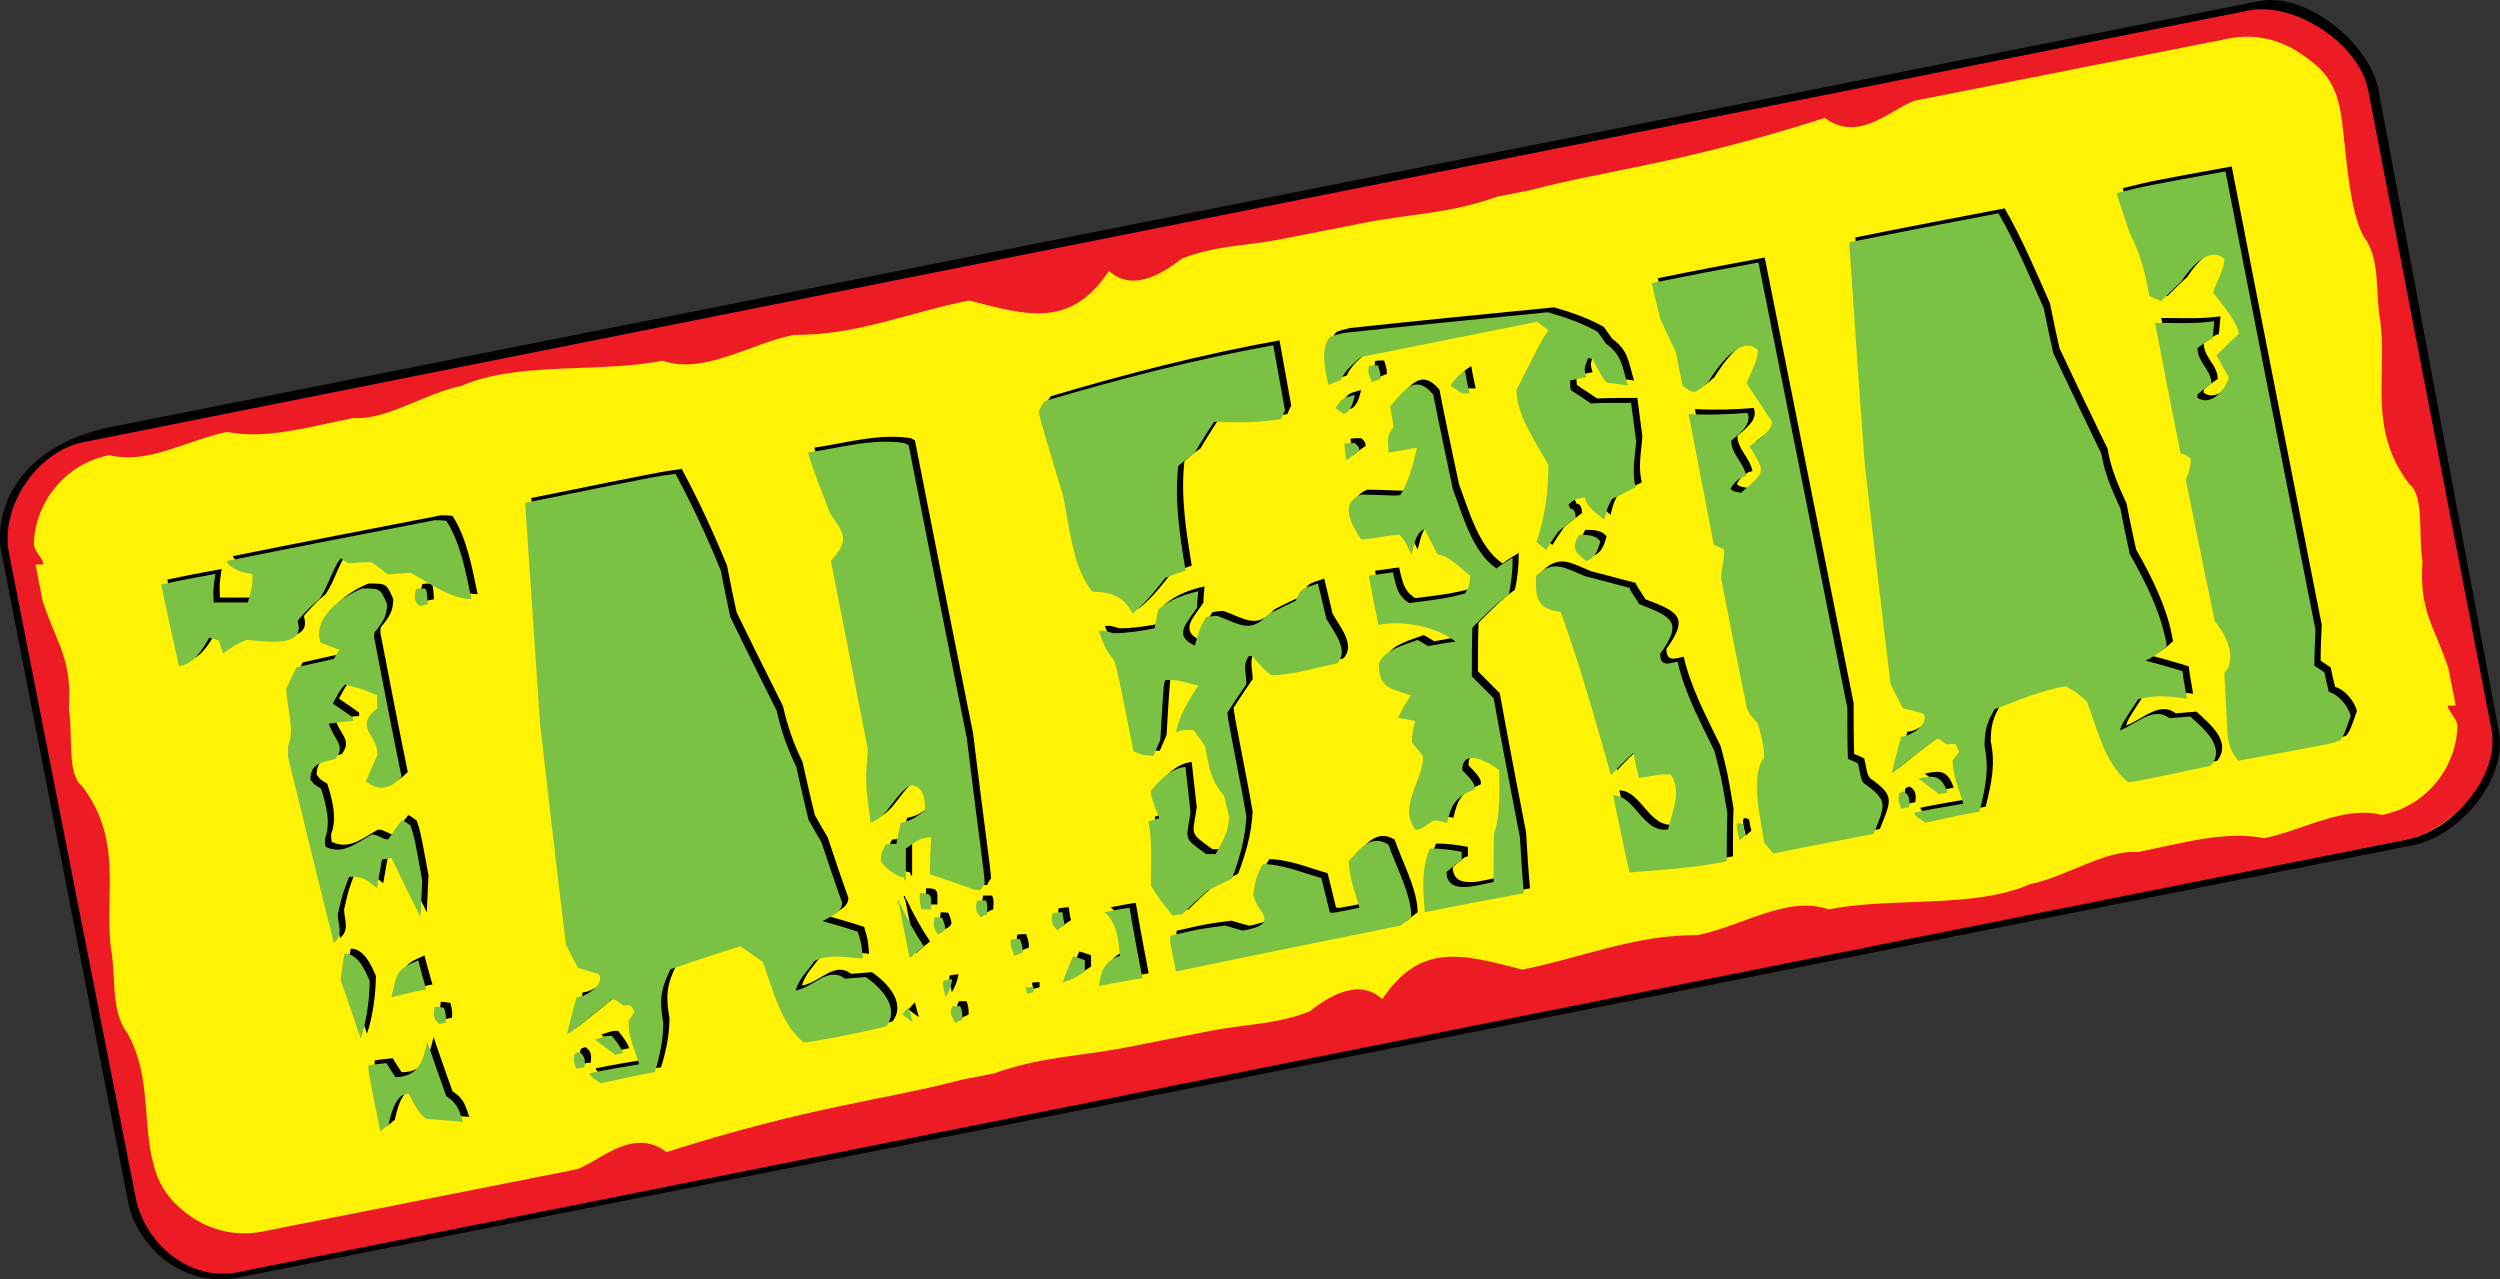 <?xml version="1.0" encoding="utf-8"?>
<!-- Generator: Adobe Illustrator 16.0.0, SVG Export Plug-In . SVG Version: 6.00 Build 0)  -->
<!DOCTYPE svg PUBLIC "-//W3C//DTD SVG 1.1//EN" "http://www.w3.org/Graphics/SVG/1.1/DTD/svg11.dtd">
<svg version="1.1" id="Layer_1" xmlns="http://www.w3.org/2000/svg" xmlns:xlink="http://www.w3.org/1999/xlink" x="0px" y="0px"
	 width="175.751px" height="89.938px" viewBox="8.504 51.409 175.751 89.938" enable-background="new 8.504 51.409 175.751 89.938"
	 xml:space="preserve">
<rect x="8.504" y="51.409" width="175.751" height="89.938" fill="#333333" stroke="none"/>
<g>
	<path d="M16.387,81.409l150.932-29.923c3.283-0.651,7.771,2.951,8.391,6.24l8.471,45.125c0.617,3.289-2.734,7.313-6.017,7.967
		L25.236,141.222c-3.951,0.784-7.127-2.255-7.725-5.316L8.605,90.247C8.051,87.407,9.652,82.744,16.387,81.409L16.387,81.409z"/>
	<path fill="#FFF204" d="M14.062,83.1l152.625-30.557c3.281-0.657,6.877,2.115,7.543,5.395l9.104,44.913
		c0.665,3.281-2.31,6.898-5.594,7.545L25.315,140.354c-3.285,0.646-6.5-1.514-7.146-4.797L9.263,90.247
		C8.618,86.962,10.779,83.757,14.062,83.1L14.062,83.1z"/>
	<path fill="#ED1C24" d="M14.379,82.49L166.56,52.153c3.283-0.654,7.795,2.33,8.43,5.616l8.662,44.914
		c0.635,3.285-2.754,7.109-6.035,7.765L25.19,140.851c-3.283,0.655-6.5-1.955-7.146-5.24L9.138,90.3
		C8.492,87.015,11.096,83.145,14.379,82.49L14.379,82.49z M19.246,133.034c0.349,1.77,1.373,3.021,2.768,3.958
		c1.391,0.935,3.136,1.343,4.901,1.003c-0.007,0-0.002,0,0.021-0.005h0.005l21.947-4.347c1.457-0.285,3.977-3.144,6.474-1.24
		c10.109-3.234,15.56-3.7,20.706-5.078l2.331-0.459c3.293-1.186,6.127-1.204,9.303-1.828l5.972-1.174
		c2.3-0.452,4.601-0.432,6.9-1.356c0.938-0.725,3.315-2.521,5.108-0.856c2.676-4.006,5.612-3.183,9.838-2.08
		c4.103-0.807,7.92-2.465,12.307-2.42c3.076-0.604,6.337-2.826,9.23-1.814c4.521-0.889,10.205-0.033,14.157-1.773
		c2.524-0.496,5.238-2.42,7.573-2.254c2.962-0.582,6.111-1.533,8.885-0.979c2.766-0.544,5.531-2.317,8.297-1.631
		c2.551-0.503,4.473-2.44,5.092-4.81c0.115-0.447,0.186-0.924,0.201-1.421c0.018-0.483-0.594-0.974-0.688-1.457
		c0.001,0.007,0.574,0.003,0.568-0.021v-0.006l-0.51-2.596c-1.113-3.247-2.048-4.017-1.826-7.556
		c-0.303-1.535,0.152-4.593-0.906-5.372c-2.938-3.798-1.586-7.597-2.049-11.396c-0.396-2.015,0.061-4.408-1.188-6.044
		c-1.18-2.121-1.275-7.314-1.667-8.987c-0.429-2.171-1.468-2.989-2.86-3.926c-1.393-0.934-3.137-1.342-4.902-1.002
		c0.008-0.001,0.004,0-0.021,0.005h-0.005l-21.947,4.345c-1.455,0.286-3.977,3.144-6.474,1.242
		c-10.108,3.234-15.562,3.7-20.706,5.079l-2.331,0.458c-3.292,1.186-6.126,1.205-9.302,1.829l-5.973,1.174
		c-2.3,0.452-4.6,0.431-6.899,1.355c-0.94,0.725-3.316,2.521-5.108,0.857c-2.678,4.005-5.614,3.182-9.839,2.081
		c-4.102,0.806-7.92,2.464-12.307,2.419c-3.077,0.605-6.336,2.827-9.231,1.814c-4.521,0.889-10.204,0.034-14.157,1.774
		c-2.524,0.497-5.238,2.42-7.574,2.254c-2.961,0.582-6.112,1.534-8.884,0.981c-2.766,0.543-5.531,2.317-8.297,1.631
		c-2.551,0.501-4.474,2.44-5.091,4.808c-0.117,0.447-0.186,0.923-0.202,1.421c-0.017,0.484,0.594,0.973,0.687,1.457
		c-0.001-0.007-0.574-0.002-0.569,0.021v0.005l0.51,2.597c1.113,3.246,2.047,4.017,1.827,7.554c0.301,1.535-0.154,4.594,0.905,5.373
		c2.938,3.799,1.587,7.598,2.048,11.396c0.396,2.015-0.059,4.407,1.188,6.044c1.538,2.77,1.09,5.676,1.672,8.636
		c-0.004-0.019,0.069,0.232,0.083,0.312h0.003l0.001,0.005H19.24c0,0.002,0,0.003,0.001,0.005L19.246,133.034L19.246,133.034z"/>
	<path d="M35.678,130.601c-0.865-4.285-0.865-4.285-0.825-4.639c0.393-0.079,0.825-0.118,1.257-0.156
		c0.197,0.313,0.394,0.629,0.629,0.981c1.612,0,1.965-1.181,2.24-2.478c0.433,1.258,0.865,2.517,1.336,3.813
		c0.786,0.511,0.865,0.903,1.179,1.808c-0.865-0.078-1.729-0.156-2.555-0.195c-0.629-0.395-0.904-1.141-1.258-1.77
		c-0.904-0.117-1.297,1.533-1.415,2.161C36.071,130.285,35.875,130.442,35.678,130.601L35.678,130.601z"/>
	<path d="M51.166,127.22c-0.275-0.236-0.708-0.394-0.786-0.707c1.14-0.236,2.319-0.433,3.499-0.63
		c-0.275-0.942-0.865-2.122-0.708-3.104c0.118-0.196,0.236-0.394,0.393-0.551c-0.314-0.629-0.236-0.472-0.826-0.472
		c-0.236-0.196-0.472-0.433-0.786-0.433c-2.909,2.357-2.909,2.357-3.145,2.438c0.196-0.865,0.432-1.729,0.668-2.595
		c0.629,0,2.005-0.864,1.572-1.61c-0.511-0.158-0.982-0.314-1.454-0.434c-0.314-0.55-0.59-1.102-0.865-1.65
		c-0.629-5.148-1.219-10.299-1.809-15.408c-0.354-5.229-0.707-10.457-1.061-15.646c9.119-1.847,9.119-1.847,10.574-2.043
		c1.18,2.201,2.241,4.481,3.184,6.8c0.197,1.062,0.433,2.162,0.668,3.263c1.061,2.201,2.162,4.403,3.262,6.604
		c0.314,1.415,0.747,2.633,1.376,3.932c0.275,1.219,0.55,2.476,0.865,3.733c0.275,0.511,0.589,1.021,0.904,1.571
		c0.472,1.416,0.943,2.83,1.454,4.246c0,0.707-0.825,0.981-1.376,1.297c0.826,0.236,1.651,0.472,2.477,0.746
		c0.275,0.904,0.275,0.904,0.354,1.888c-1.14-0.079-2.358-0.354-3.381,0.157c-0.472,0.668-1.14,1.297-1.336,2.082
		c1.297-0.234,2.28-1.729,3.459-0.824c0.472-0.039,0.943-0.078,1.455-0.118c1.062,0.708,2.437,2.162,1.455,3.459
		c-0.668,0.236-5.268,1.142-5.817,1.142c-1.651-1.377-2.123-3.695-2.87-5.662c-0.55-0.393-1.062-0.746-1.572-1.101
		c-1.651,0.513-3.302,1.062-4.914,1.612c-0.708,1.415-0.786,2.201-0.511,3.773c0,1.178-0.236,2.318-0.59,3.459
		C53.682,126.67,52.423,126.944,51.166,127.22L51.166,127.22z M68.225,123.171c-0.196-0.434-0.354-0.747-0.157-1.14
		c0.197,0,0.393,0,0.629,0c0.157,0.313,0.118,0.629,0.079,0.981C68.579,123.053,68.382,123.093,68.225,123.171L68.225,123.171z
		 M49.475,126.197c-0.157-0.354-0.236-0.55-0.157-1.021c0.079-0.079,0.197-0.118,0.315-0.157c0.432,0.196,0.472,0.629,0.393,1.102
		C49.829,126.119,49.633,126.158,49.475,126.197L49.475,126.197z M52.188,125.215c-0.472-0.354-0.943-0.707-1.415-1.062
		c0.747-0.274,0.747-0.274,1.179-0.274c0.314,0.394,0.589,0.707,0.786,1.218C52.541,125.138,52.345,125.176,52.188,125.215
		L52.188,125.215z M50.812,118.336c0-0.235,0-0.433,0-0.629c0.196,0.157,0.393,0.313,0.589,0.472
		C51.205,118.219,51.008,118.258,50.812,118.336L50.812,118.336z M52.738,116.567c-0.197-0.235-0.197-0.235-0.314-0.786
		c0.079-0.157,0.157-0.275,0.275-0.394c0.118,0,0.275,0,0.432,0c0.157,0.354,0.157,0.668,0.157,1.062
		C53.092,116.487,52.895,116.528,52.738,116.567L52.738,116.567z M56,116.567c-0.275-0.395-0.472-0.629-0.157-1.18
		c0.157-0.039,0.314-0.039,0.472-0.039c0.275,0.274,0.236,0.59,0.275,0.982C56.394,116.41,56.197,116.487,56,116.567L56,116.567z
		 M56.904,116.449c0.275-0.472,0.551-0.943,0.865-1.376c0.865-0.235,1.376-0.314,1.848-1.061c-0.472-0.354-0.943-0.709-1.376-1.022
		c-1.14-0.235-1.887-0.668-2.83-1.259c-0.825-3.97-1.612-7.939-2.397-11.909c-0.865-0.669-1.612-1.062-2.634-1.298
		c-0.354-0.196-0.708-0.354-1.022-0.512c0.079-0.234,0.196-0.472,0.314-0.707c0.747,0,1.415,0.235,2.162,0.157
		c-0.314-1.454-0.59-2.909-0.865-4.363c-0.55-0.433-0.825-0.708-1.494-0.983c-0.629-0.039-1.258-0.039-1.847-0.039
		c-0.157-0.786-0.314-1.533-0.433-2.28c1.376-0.275,3.302-0.511,3.97-0.511c1.729,0.511,2.712,1.729,4.363,0.55
		c0.039,0.314,0.079,0.629,0.118,0.983c0.394-0.04,0.786-0.04,1.219-0.04c-0.629,1.062-0.197,1.415,0.55,2.358
		c0.118,0.433,0.236,0.865,0.393,1.297c-0.59,0.079-1.179,0.196-1.769,0.314c0.825,0.983,2.24,2.123,1.218,3.499
		c0.039,0.786,0.197,1.336-0.197,2.005c0,3.105,1.337,6.368,2.358,9.237c0.197,1.061,0.433,2.161,0.668,3.263
		c0.275,0.473,0.589,0.943,0.904,1.454c0.078,0.433,0.157,0.864,0.275,1.336c-0.472-0.117-0.904-0.235-1.336-0.313
		C58.948,115.742,58.005,116.292,56.904,116.449L56.904,116.449z M51.952,112.283c-0.039-0.197-0.039-0.394-0.039-0.591
		c0.118,0,0.235,0,0.393,0c0,0.158,0.039,0.314,0.078,0.473C52.227,112.204,52.069,112.243,51.952,112.283L51.952,112.283z
		 M62.054,111.496c0-0.196,0-0.394,0-0.55c0.157,0,0.314,0.039,0.472,0.078c0,0.117,0,0.235,0,0.354
		C62.368,111.418,62.211,111.457,62.054,111.496L62.054,111.496z M65.198,111.496c-0.196-0.433-0.157-0.589-0.118-1.101
		c0.196-0.039,0.393-0.039,0.629-0.039c0.236,0.235,0.157,0.59,0.196,0.903C65.67,111.34,65.435,111.418,65.198,111.496
		L65.198,111.496z M48.925,106.465c-0.236-0.433-0.432-0.511-0.432-1.021c0.236-0.236,0.314-0.275,0.708-0.275
		c0.157,0.354,0.157,0.668,0.157,1.062C49.2,106.308,49.043,106.388,48.925,106.465L48.925,106.465z M61.268,102.729
		c-0.236-0.116-0.472-0.234-0.668-0.312c0-0.079,0-0.158,0-0.236c0.59-0.117,1.179-0.195,1.809-0.274
		c0.039,0.235,0.079,0.472,0.118,0.708C62.093,102.651,61.661,102.69,61.268,102.729L61.268,102.729z M50.615,102.181
		c-0.865-0.707-2.162-0.746-2.791-1.809c-0.079-0.312-0.157-0.629-0.236-0.903c2.241,0,3.145,0.433,3.224,2.712
		C50.733,102.181,50.654,102.181,50.615,102.181L50.615,102.181z M59.027,101.276c-0.039-0.157-0.079-0.314-0.118-0.473
		c0.314,0,0.354-0.039,0.668,0.157c0,0.04,0,0.118,0,0.196C59.381,101.198,59.184,101.237,59.027,101.276L59.027,101.276z
		 M49.043,97.347c-0.354-0.354-0.275-0.63-0.275-1.141c0.197,0,0.394,0,0.59,0c0.157,0.314,0.157,0.55,0.157,0.904
		C49.357,97.188,49.2,97.269,49.043,97.347L49.043,97.347z M56.118,97.228c-0.393-0.273-0.55-0.707-0.275-1.14
		c0.197-0.039,0.393-0.039,0.589-0.039c0.157,0.354,0.314,0.668,0.236,1.062C56.472,97.149,56.275,97.188,56.118,97.228
		L56.118,97.228z M48.689,95.459c-0.157-0.118-0.314-0.236-0.432-0.354c0-0.079,0-0.157,0-0.236c0.157,0,0.354,0,0.55,0
		c0,0.157,0.039,0.315,0.079,0.472C48.807,95.38,48.729,95.42,48.689,95.459L48.689,95.459z M53.878,95.105
		c-0.196-0.157-0.393-0.275-0.59-0.393c0.236-0.118,0.236-0.118,0.59-0.079C53.878,94.791,53.878,94.948,53.878,95.105
		L53.878,95.105z"/>
	<path d="M34.303,124.075c-0.472-1.376-0.944-2.752-1.416-4.128c0.079-0.63,0.157-1.259,0.275-1.847
		c0.943,0,1.455,1.178,1.769,1.926C34.931,121.245,34.695,122.976,34.303,124.075L34.303,124.075z"/>
	<path d="M39.806,123.053c-0.433-0.432-0.393-0.589-0.314-1.219c0.196,0,0.432,0.04,0.668,0.079
		c0.118,0.354,0.157,0.668,0.118,1.062C40.12,122.976,39.963,123.015,39.806,123.053L39.806,123.053z"/>
	<path d="M76.087,122.976c-0.197-0.395-0.472-0.787-0.158-1.181c0.158,0,0.315,0,0.511,0c0.157,0.313,0.157,0.59,0.157,0.942
		C76.401,122.817,76.244,122.896,76.087,122.976L76.087,122.976z"/>
	<path d="M73.06,122.896c-0.04-0.039-0.04-0.039-0.04-0.039c0-0.039,0-0.078,0.04-0.078c0,0,0.039,0.039,0.078,0.078
		C73.099,122.856,73.06,122.856,73.06,122.896L73.06,122.896z"/>
	<path d="M73.06,122.776c-0.04,0-0.04,0.041-0.04,0.08c-0.235-0.157-0.432-0.314-0.629-0.473c0.118-0.195,0.275-0.354,0.433-0.511
		C72.903,122.149,72.981,122.464,73.06,122.776L73.06,122.776z"/>
	<path d="M36.464,121.166c0.393-1.729,0.314-1.926,1.887-2.594c0.157,0.668,0.353,1.336,0.55,2.044
		C38.076,120.772,37.25,120.97,36.464,121.166L36.464,121.166z"/>
	<path d="M75.418,121.166c-0.079-0.433-0.236-0.747-0.157-1.179c0.196-0.04,0.393-0.079,0.629-0.079
		C75.812,120.38,75.654,120.772,75.418,121.166L75.418,121.166z"/>
	<path d="M81.157,120.931c-0.039-0.156-0.079-0.313-0.118-0.433c0.157-0.039,0.354-0.039,0.55-0.039c0,0.118,0,0.235,0,0.354
		C81.433,120.853,81.275,120.892,81.157,120.931L81.157,120.931z"/>
	<path d="M86.189,120.38c0.157-1.062,0.393-1.77,1.494-2.122c-0.118-1.062-0.197-2.358-1.101-3.065
		c0.589-0.118,1.179-0.235,1.769-0.314c0.275,1.65,0.59,3.303,0.904,4.953C88.233,119.987,87.211,120.185,86.189,120.38
		L86.189,120.38z"/>
	<path d="M83.634,120.146c0.236-0.629,0.472-1.259,0.747-1.849c0.275,0.078,0.55,0.157,0.826,0.275c0,0.235,0,0.511,0,0.786
		C84.42,119.869,84.42,119.869,83.634,120.146L83.634,120.146z"/>
	<path d="M91.613,119.358c-0.433-2.123-0.433-2.123-0.393-2.517c2.044-0.472,2.044-0.472,3.852-0.708
		c0.393,0.118,0.826,0.236,1.258,0.354c1.376-0.273,2.005-0.549,1.022-1.729c-0.119-0.273-0.236-0.55-0.315-0.785
		c0.119-0.746,0.235-1.533,0.708-2.162c1.337,0,2.83,0.629,4.088,0.982c0.195,0.786,0.395,1.572,0.59,2.396
		c0.157,0.08,0.157,0.08,2.083-0.313c-0.274-1.062-0.746-2.162-0.746-3.263c0.785-0.904,1.572-1.926,2.79-1.18
		c0.512,1.532,1.612,3.498,1.612,5.109c-0.274,0.197-0.513,0.395-0.747,0.59C102.147,117.196,96.881,118.258,91.613,119.358
		L91.613,119.358z"/>
	<path d="M72.156,114.72c0-0.039,0.04-0.078,0.079-0.078c0.472,1.021,1.022,2.004,1.651,2.947c-0.354,0.275-0.668,0.551-0.982,0.826
		C72.627,117.156,72.392,115.938,72.156,114.72L72.156,114.72z"/>
	<path d="M80.253,118.258c-0.118-0.433-0.354-0.629-0.236-1.141c0.196-0.039,0.393-0.039,0.629-0.039
		c0.118,0.354,0.196,0.511,0.196,0.942C80.646,118.101,80.45,118.179,80.253,118.258L80.253,118.258z"/>
	<path d="M32.416,117.354c-1.101-4.363-2.162-8.728-3.223-13.051c0-0.275,0-0.551,0-0.787c0.511-1.297-0.118-2.673-0.118-4.048
		c0.236-0.512,0.472-1.021,0.708-1.493c0.865-0.197,1.729-0.394,2.633-0.591c0.118-0.235,0.236-0.432,0.393-0.629
		c-0.472-0.196-0.904-0.354-1.336-0.511c-0.589-1.769,1.533-3.263,2.948-3.813c1.258,0,1.258,0,1.729,1.101
		c0,0.864-0.314,1.297-0.865,1.965c-0.04,0.118-0.04,0.236-0.04,0.394c0.629,3.263,1.258,6.525,1.926,9.787
		c-0.786,0.825-1.533,1.062-2.516,0.314c0.275-0.629,0.55-1.258,0.826-1.887c0-1.455-1.73-1.888,0-3.264
		c-0.04-0.312-0.04-0.629-0.04-0.902c-1.022-0.434-1.022-0.434-2.24-0.748c-0.394,0.394-0.59,0.826-0.865,1.338
		c0.472,0.312,0.943,0.628,1.415,0.981c0,0.078,0,0.157,0,0.235c-0.589,0.039-1.14,0.118-1.69,0.197
		c0.354,1.14,1.218,1.492,0.472,2.476c-0.983,0.236-1.769,0.313-1.769,1.455c0.275,0.354,0.275,0.354,0.747,0.628
		c0.354,1.102,0.708,2.438,0.275,3.538c0,0.157,0,0.354,0.04,0.551c1.218,0.589,2.123-0.235,3.263-0.864
		c0.432,0,0.747,0.354,1.14,0.354c0.314-0.473,0.629-0.944,0.983-1.376c0.196,0.116,0.393,0.235,0.589,0.394
		c0.275,0.825,0.275,0.825,0.826,3.853c-0.04,0.864-0.079,1.729-0.118,2.594c-0.708-1.415-1.375-2.79-2.044-4.166
		c-0.236,0.039-0.472,0.078-0.668,0.117c-0.118,0.669-0.236,1.337-0.354,2.005c-0.668-0.55-1.062-0.902-1.965-0.786
		c-0.472,1.259-0.472,1.259-0.786,2.634C32.73,116.174,33.084,116.765,32.416,117.354L32.416,117.354z"/>
	<path d="M74.868,116.765c-0.314-0.512-0.314-0.591-0.236-1.22c0.157,0,0.354,0,0.55,0.04
		C75.458,116.332,75.536,116.449,74.868,116.765L74.868,116.765z"/>
	<path d="M83.28,116.449c-0.432-0.354-0.432-0.63-0.354-1.179c0.236-0.041,0.472-0.08,0.708-0.08
		c0.039,0.275,0.079,0.591,0.157,0.904C83.595,116.214,83.437,116.332,83.28,116.449L83.28,116.449z"/>
	<path d="M77.895,115.545c-0.354-0.354-0.393-0.668-0.275-1.179c0.196,0,0.393,0,0.629,0c0.118,0.275,0.118,0.275,0.079,0.982
		C78.17,115.388,78.013,115.467,77.895,115.545L77.895,115.545z"/>
	<path d="M91.377,115.428c-0.982-1.219-0.982-1.219-1.533-2.122c0-1.416,0.118-3.105-0.157-4.481
		c0.236-0.078,0.472-0.157,0.747-0.235c-0.59-1.572-0.59-1.572-0.59-1.926c0.629-0.747,1.376-1.573,2.438-1.689
		c0.118,1.061,0.235,2.121,0.354,3.184c-0.275,2.005-0.589,1.729,1.101,2.947c0.197,0,0.432,0,0.668,0
		c0.472-0.824,0.943-1.689,0.943-2.633c-0.118-0.512-0.236-0.982-0.354-1.455c-0.983-1.18-1.022-1.966-1.336-3.498
		c-0.275-0.394-0.55-0.787-0.825-1.141c-0.511,0-0.747-0.039-1.219,0.157c0.236-1.179,0.904-2.279,1.572-3.263
		c-0.825-0.196-1.415-0.473-2.319-0.394c-0.118,0.274-0.118,0.274-0.354,4.206c-0.157,0.354-0.314,0.707-0.472,1.102
		c-0.668,0-0.826-0.041-1.415-0.314c-1.14-5.739-1.14-5.739-1.376-6.407c-0.589-0.708-0.747-1.18-1.061-2.044
		c0.354-0.04,0.354-0.04,1.022,0.157c0.904,0,2.044-0.157,2.909-0.354c0.079-0.472,0.157-0.904,0.275-1.336
		c0.864-0.708,1.769-1.022,2.791-1.258c-0.04,0.354-0.079,0.747-0.079,1.14c-0.59,0.943-1.808,1.965-0.157,2.672
		c0.196-0.747,0.354-1.336,0.786-2.004c0.236-0.04,0.511-0.079,0.786-0.079c1.533,0.55,2.319,1.297,3.577-0.118
		c0.629-0.315,1.258-0.629,1.928-0.944c0.393-0.982,0.629-0.865,1.572-1.218c0.195,0.825,0.393,1.651,0.588,2.476
		c0.513,0.904,1.651,2.241,0.748,3.145c-1.455,0.275-3.105,0.824-4.6,0.824c-0.551-0.353-0.904-0.824-1.337-1.336
		c-0.117,0-0.196,0-0.274,0c-0.433,0.668-0.158,1.181-0.158,1.967c-0.471,0.668-0.903,1.336-1.336,2.004
		c0,0.473,0.904,4.718,1.336,7.312c-0.078,1.494-0.471,2.948-1.021,4.363c-0.589,0.274-1.14,0.551-1.69,0.825
		c-0.628,0.551-1.218,1.101-1.808,1.689C91.81,115.349,91.574,115.388,91.377,115.428L91.377,115.428z M88.547,94.201
		c-0.59-1.219-1.494-1.533-2.791-1.533c-1.415-1.611-1.651-4.795-2.083-6.761c-1.69-5.621-1.69-5.621-1.69-5.975
		c0.118-0.236,0.236-0.472,0.393-0.668c5.267-1.572,10.652-2.948,16.077-3.931c0.274,1.533,0.55,3.066,0.825,4.599
		c-0.118,0.196-0.196,0.393-0.275,0.589c-1.533,0.275-3.145,0.236-4.717,0.196c-0.472,0.708-0.943,1.455-1.376,2.202
		c-0.393,0.275-0.786,0.589-1.14,0.904c-0.275,2.477,0.118,4.914,0.511,7.351c-0.472,0.157-0.944,0.314-1.416,0.511
		C90.12,92.629,89.491,93.454,88.547,94.201L88.547,94.201z M88.468,90.388c-0.235-0.157-0.432-0.314-0.628-0.433
		c-0.314-1.336-0.629-2.673-0.943-3.97c-1.101-0.668-0.668-1.769-0.551-2.909c0.708-0.59,1.455-0.944,2.319-1.376
		c0.157,0.668,0.314,1.336,0.472,2.044c0.236-0.039,0.511-0.079,0.787-0.079c0,2.201-0.079,4.442,0.314,6.604
		C89.647,90.31,89.058,90.349,88.468,90.388L88.468,90.388z M84.42,83.863c-0.157-0.157-0.314-0.314-0.472-0.433
		c0.079-0.196,0.196-0.354,0.314-0.511c0.236,0.236,0.275,0.589,0.354,0.943C84.538,83.863,84.459,83.863,84.42,83.863L84.42,83.863
		z M85.206,87.676c-0.04-0.197-0.079-0.394-0.118-0.551c0.118,0,0.275,0.04,0.433,0.079c0,0.118,0,0.236,0,0.393
		C85.403,87.597,85.285,87.637,85.206,87.676L85.206,87.676z M88.665,92.196c-0.157-0.314-0.157-0.314-0.118-0.589
		c0.157,0,0.314,0,0.472,0c0,0.079,0,0.157,0.039,0.275C88.901,91.96,88.783,92.079,88.665,92.196L88.665,92.196z M100.575,97.031
		c-0.039-0.235-0.078-0.472-0.117-0.707c0.157,0,0.312,0.039,0.473,0.078c0,0.118,0,0.235,0,0.394
		C100.812,96.874,100.692,96.953,100.575,97.031L100.575,97.031z M91.613,107.685c-0.196-0.434-0.433-0.668-0.157-1.181
		c0.196,0,0.393,0,0.59,0c0.157,0.315,0.157,0.59,0.157,0.943C92.006,107.526,91.81,107.604,91.613,107.685L91.613,107.685z"/>
	<path d="M109.104,115.19c-0.117-1.649-0.274-2.907,0.354-4.48c0.786,0,1.415,0.079,2.24,0.236c0,0.195,0,0.433,0,0.668
		c-0.235,0.039-0.235,0.039-1.062,0.746c0,1.69,2.2,0.904,3.303,0.709c0-1.18,0-2.319,0.039-3.461
		c0.472-1.297,0.354-3.025,0.354-4.401c-0.629-0.511-2.594-1.649-2.594,0c0.273,0.313,0.982,0.903,0.863,1.337
		c-1.336,0.59-1.61,0.982-1.926,2.357c-0.314-0.039-0.433-0.156-0.982-0.156c-0.313,0.195-0.903,0.747-1.258,0.629
		c-1.219-1.65,0.551-3.42,0.551-5.148c-0.275-0.354-0.551-0.668-0.786-0.982c0.039-0.825,0.039-0.825,0.235-1.494
		c-0.433-0.078-0.826-0.157-1.219-0.234c0.275-0.552,0.59-1.062,0.903-1.572c-1.572-0.512-2.24-0.551-2.24-2.241
		c0.394-0.982,1.81-1.297,2.712-1.65c0.236,0.117,0.473,0.275,0.747,0.433c0.629-0.118,1.259-0.236,1.927-0.315
		c-1.336-1.061-3.733-1.533-5.425-1.179c-0.235-1.179-0.472-2.319-0.668-3.459c0.55-0.079,1.101-0.157,1.688-0.236
		c0.236,0.982,0.314,1.651,1.142,2.162c2.476-0.314,2.476-0.314,3.931-0.668c0.275-0.472,0.354-0.708,0.354-1.258
		c-0.668-0.511-1.415-1.376-2.28-1.494c-0.312-0.59-0.628-1.179-0.902-1.769c-0.67,0.196-0.748,1.179-0.943,1.769
		c-0.473-0.983-0.473-0.983-0.826-1.376c-0.902,0-1.809,0.314-2.712,0.314c-0.668-1.022-1.571-2.516,0-3.145
		c1.454,0,2.24,0.118,2.752,0.039c0.59-0.904,0.942-2.28,1.179-3.341c-0.668,0.118-1.336,0.236-2.005,0.354
		c0-0.904-0.196-1.1,0.354-1.808c-0.079-0.511-0.157-0.982-0.236-1.454c0.943-1.062,1.729-2.358,3.027-0.826
		c0.432,2.201,0.902,4.402,1.375,6.643c0.669,1.769,1.375,4.441,3.066,5.582c0.354-0.275,0.746-0.511,1.139-0.747
		c0,0.865-0.077,1.729-0.274,2.594c-0.942,0.668-1.729,1.494-2.556,2.319c-0.038,1.14-0.038,2.28-0.038,3.419
		c0.511,0.511,1.021,1.021,1.532,1.532c0.59,3.263,1.219,6.525,1.848,9.788c0.079,1.297,0.158,2.594,0.275,3.93
		C113.743,114.287,111.425,114.72,109.104,115.19L109.104,115.19z M117.635,89.72c-0.235-0.197-0.472-0.393-0.668-0.55
		c0.591-1.848,0.825-3.459,0.825-5.425c-0.825-1.533-2.24-3.459-2.24-5.267c1.809-3.577,1.809-3.577,2.24-4.206
		c-0.275-0.196-0.55-0.393-0.786-0.589c-4.127,0.825-8.254,1.651-12.382,2.477c-0.59,0.511-1.141,0.982-1.454,1.65
		c-0.274,0.079-0.551,0.197-0.825,0.314c-0.236-0.904-0.63-2.633,0.117-3.38c0.314-0.118,0.629-0.196,0.943-0.275
		c4.757-0.511,9.552-0.983,14.348-1.455c1.219,0.354,2.396,0.747,3.498,1.376c0.197,0.275,0.395,0.55,0.59,0.825
		c1.141,0.826,1.141,1.612,1.533,2.948c-0.512-0.079-0.982-0.157-1.454-0.197c-0.274-0.275-0.274-0.275-1.022-1.651
		c-0.117-0.039-0.234-0.079-0.313-0.079c-0.196,0.629-0.354,0.629-0.118,1.337c-0.393,0.078-0.785,0.157-1.14,0.235
		c0,0.197,0,0.433,0.039,0.668c0.472,0.314,0.942,0.629,1.415,0.943c0.943-0.039,1.887-0.039,2.83-0.039
		c0.117,0.904,0.236,1.808,0.354,2.712c-0.079,1.101-0.314,2.123-0.04,3.224c-0.55,0.275-1.1,0.55-1.649,0.825
		c-0.314,0.55-0.314,0.55-0.551,1.454c-0.473-0.393-1.259-0.904-1.377-1.572c-0.511,0.078-0.785,0.157-1.14,0.511
		c0.04,0.079,0.079,0.157,0.118,0.275c0.314,0,0.393,0.394,0.393,0.668c-0.432,0.314-0.824,0.629-1.218,0.943
		C118.187,88.855,117.91,89.288,117.635,89.72L117.635,89.72z M123.492,112.399c-0.394-1.808-0.786-3.615-1.14-5.424
		c1.531,0,2.082,2.674,3.852,2.397c0.314-1.297,0.982-2.673,0.195-3.853c-0.549-0.039-0.549-0.039-2.239,0.235
		c-0.157-0.59-0.275-1.18-0.394-1.769c-0.551,0.511-1.062,1.021-1.572,1.572c-1.102-3.854-2.161-7.705-3.537-11.479
		c-1.572-0.196-1.809-0.865-1.729-2.516c1.178-1.179,2.004-0.589,3.418,0c1.022,0.275,2.084,0.55,3.146,0.826
		c0.039,0.236,0.589,0.904,0.668,1.14c2.357,0.904,3.105,1.258,1.494,3.498c0,0.904,0.55,0.707,1.218,0.551
		c0.511,2.24,1.612,4.245,2.595,6.289c0.473,1.808,0.473,1.808,0.904,4.363c-0.04,1.101-0.04,2.24-0.04,3.379
		C128.13,112.086,125.771,112.204,123.492,112.399L123.492,112.399z M126.399,102.181c-0.273-0.472-0.393-0.668-0.313-1.219
		c0.157-0.039,0.354-0.078,0.552-0.078c0.313,0.314,0.234,0.629,0.234,1.062C126.715,102.022,126.558,102.103,126.399,102.181
		L126.399,102.181z M125.063,95.892c-0.196-0.433-0.433-0.668-0.156-1.179c0.195,0,0.393,0,0.589,0
		c0.157,0.354,0.157,0.786,0.118,1.179C125.418,95.892,125.222,95.892,125.063,95.892L125.063,95.892z M121.685,101.158
		c-0.314-0.235-0.394-0.55-0.394-0.903c0.196-0.195,0.274-0.395,0.629-0.395C122.272,100.451,122.509,100.884,121.685,101.158
		L121.685,101.158z M109.224,99.822c-0.158-0.157-0.274-0.314-0.394-0.433c0.039-0.943-0.078-0.748,0.629-0.865
		c0.157,0.314,0.274,0.551,0.274,0.943C109.537,99.586,109.381,99.704,109.224,99.822L109.224,99.822z M110.127,99.822
		c-0.039-0.157-0.039-0.314-0.039-0.472c0.157,0,0.313,0,0.472,0c0,0.156,0,0.313,0,0.472
		C110.401,99.822,110.245,99.822,110.127,99.822L110.127,99.822z M120.465,90.506c-0.747-0.59-1.101-0.865-0.511-1.848
		c0.511,0,1.18,0,1.494,0.472C121.251,89.799,121.094,90.271,120.465,90.506L120.465,90.506z M120.229,84.099
		c-0.354-0.472-0.395-0.629-0.314-1.219c0.156-0.039,0.354-0.079,0.55-0.079c0.313,0.314,0.236,0.629,0.236,1.062
		C120.544,83.942,120.388,84.021,120.229,84.099L120.229,84.099z M121.369,82.094c-0.039-0.157-0.039-0.275-0.039-0.393
		c0.313-0.196,0.864-0.393,1.258-0.196c-0.039,0.157-0.079,0.314-0.118,0.472C122.077,82.016,121.724,82.055,121.369,82.094
		L121.369,82.094z M111.699,78.714c-0.274-0.196-0.55-0.393-0.786-0.55c0.354-0.511,0.512-0.708,1.021-1.022
		c0.078,0.511,0.196,1.022,0.314,1.572C112.054,78.714,111.856,78.714,111.699,78.714L111.699,78.714z M117.987,76.12
		c-0.588-0.59-0.51-1.258,0.395-1.258C118.5,75.451,118.657,75.923,117.987,76.12L117.987,76.12z"/>
	<path d="M73.728,114.995c-0.118-0.395-0.157-0.669-0.118-1.141c0.825,0,0.825,0.117,0.786,1.141
		C74.161,114.995,73.925,114.995,73.728,114.995L73.728,114.995z"/>
	<path d="M72.156,114.72c-0.039-0.039-0.039-0.078-0.039-0.078c0-0.039,0-0.039,0.039-0.039c0,0,0.04,0,0.079,0.039
		C72.195,114.642,72.156,114.681,72.156,114.72L72.156,114.72z"/>
	<path d="M72.156,114.603c-0.039,0-0.039,0-0.039,0.039c-0.04-0.078-0.079-0.156-0.079-0.235
		C72.156,114.405,72.156,114.405,72.156,114.603L72.156,114.603z"/>
	<path d="M133.594,111.063c-0.235-0.274-0.433-0.551-0.629-0.785c-0.235-1.612-1.021-4.678,0-5.976c0-0.825-0.235-1.573-0.432-2.358
		c-0.591-0.668-0.591-0.668-0.787-1.102c-0.629-3.064-1.218-6.092-1.808-9.119c0-0.708,0.274-1.376,0.195-2.044
		c-0.234-0.118-0.472-0.236-0.707-0.314c-0.59-3.066-1.18-6.132-1.77-9.198c1.376,0.078,2.713,0.039,4.128-0.079
		c0.394,0.825-0.708,1.572-1.142,1.965c0,0.904,0.904,1.572,1.062,2.476c-0.512,0.079-0.903,0.511-1.102,0.904
		c0.236,0.236,0.434,0.196,0.748,0.275c1.689-1.533,1.769-1.336,0.59-3.263c0.472-0.393,1.572-1.022,1.572-1.73
		c-0.904-1.454-1.69-2.476-1.771-2.751c0.274-0.707,0.786-1.533,0.786-2.28c-1.258-1.257-3.065,1.533-3.498,2.241
		c-0.865,0.747-0.943,0.943-1.809,0.236c-0.156-0.786-0.313-1.533-0.433-2.28c-0.394-0.826-0.786-1.651-1.14-2.438
		c-0.197-0.825-0.395-1.651-0.59-2.476c2.477-0.511,4.992-0.982,7.508-1.455c2.082,10.417,4.166,20.873,6.25,31.328
		c0,1.18,0,2.358,0.039,3.577c0.235,0.079,0.472,0.196,0.707,0.313c0.235,1.142,0.235,1.142,0.394,1.377
		c1.808,1.258,1.494,1.572,0.707,3.576C138.312,110.121,135.952,110.593,133.594,111.063L133.594,111.063z M137.644,107.92
		c-0.039-0.118-0.078-0.235-0.078-0.313c0.234-0.236,0.273-0.197,0.629-0.275c-0.039,0.156-0.079,0.314-0.118,0.472
		C137.918,107.841,137.761,107.88,137.644,107.92L137.644,107.92z M137.092,106.465c-0.038-0.196-0.038-0.354-0.038-0.511
		c0.156,0,0.313,0,0.471,0c0,0.118,0,0.236,0,0.395C137.367,106.388,137.21,106.426,137.092,106.465L137.092,106.465z
		 M135.284,106.465c0-1.062-0.039-1.415,1.14-1.926C136.424,105.758,136.347,105.797,135.284,106.465L135.284,106.465z
		 M134.498,99.94c0-0.236,0-0.473,0-0.67c0.118,0.041,0.274,0.08,0.433,0.157c0,0.079,0,0.197,0,0.314
		C134.772,99.783,134.616,99.86,134.498,99.94L134.498,99.94z M135.638,94.201c-0.039-0.157-0.039-0.314-0.039-0.472
		c0.196-0.04,0.395-0.079,0.59-0.079c-0.039,0.118-0.078,0.275-0.117,0.432C135.913,94.123,135.756,94.162,135.638,94.201
		L135.638,94.201z M133.161,94.083c-0.117-0.079-0.196-0.157-0.273-0.196c0-0.118,0-0.197,0-0.275
		c0.273-0.118,0.354-0.157,0.706-0.078C133.358,93.965,133.358,93.965,133.161,94.083L133.161,94.083z M131.472,91.528
		c-0.195-0.433-0.473-0.629-0.156-1.18c0.195-0.039,0.393-0.039,0.588-0.039C132.218,90.978,132.297,91.371,131.472,91.528
		L131.472,91.528z M133.161,89.956c-0.235-0.471-0.354-0.55-0.273-1.179c0.273-0.118,0.354-0.157,0.706-0.079
		c0.079,0.354,0.157,0.747,0.118,1.14C133.517,89.877,133.317,89.917,133.161,89.956L133.161,89.956z M132.375,88.816
		c-0.039-0.236-0.078-0.472-0.117-0.668c0.117,0,0.275,0.039,0.433,0.078c0.039,0.158,0.078,0.315,0.117,0.472
		C132.649,88.737,132.493,88.776,132.375,88.816L132.375,88.816z M133.712,83.313c-0.314-0.472-0.314-0.55-0.234-1.14
		c0.234,0,0.471,0,0.707,0C134.537,82.92,134.42,83.195,133.712,83.313L133.712,83.313z M127.974,75.569
		c0.117-0.236,0.235-0.472,0.354-0.668c0.078,0,0.158,0,0.236,0c0,0.157,0.039,0.354,0.078,0.55
		C128.405,75.491,128.169,75.53,127.974,75.569L127.974,75.569z M127.306,73.643c-0.275-0.275-0.314-0.825-0.158-1.14
		c0.158-0.04,0.314-0.04,0.512-0.04c0.156,0.354,0.197,0.55,0.197,1.022C127.658,73.525,127.462,73.564,127.306,73.643
		L127.306,73.643z"/>
	<path d="M131.235,110.16c-0.078-0.394-0.196-0.668-0.196-1.14c0.039-0.039,0.078-0.08,0.157-0.119
		c0.078,0.039,0.156,0.08,0.275,0.119c0.038,0.234,0.077,0.511,0.156,0.785C131.472,109.925,131.354,110.042,131.235,110.16
		L131.235,110.16z"/>
	<path d="M75.536,108.901c0.118-0.235,0.275-0.433,0.433-0.629c0.039,0.196,0.079,0.394,0.118,0.629
		C75.89,108.901,75.693,108.901,75.536,108.901L75.536,108.901z"/>
	<path d="M144.286,108.901c-0.314-0.274-0.669-0.354-0.787-0.707c1.141-0.235,2.279-0.432,3.46-0.629
		c-0.274-0.982-0.747-2.004-0.747-3.026c0.157-0.235,0.314-0.433,0.473-0.629c-0.119-0.196-0.197-0.394-0.275-0.55
		c-0.235,0-0.434,0-0.629,0.039c-0.512-0.395-0.512-0.395-0.707-0.395c-1.062,0.786-2.123,1.611-3.145,2.438
		c0.195-0.864,0.432-1.729,0.668-2.594c0.629,0,2.004-0.865,1.571-1.611c-0.512-0.157-0.983-0.275-1.455-0.395
		c-0.313-0.589-0.589-1.14-0.864-1.689c-0.629-5.149-1.219-10.298-1.809-15.408c-0.393-5.228-0.746-10.456-1.102-15.644
		c3.5-0.708,6.998-1.376,10.496-2.044c1.219,2.123,2.201,4.442,3.185,6.683c0.196,1.022,0.433,2.083,0.668,3.145
		c1.101,2.358,2.239,4.717,3.381,7.075c0.235,1.416,0.747,2.555,1.336,3.852c0.197,1.062,0.433,2.123,0.669,3.224
		c1.102,1.926,2.24,4.206,2.594,6.447c-0.433,0.432-0.904,0.747-1.492,1.021c0.863,0.236,1.729,0.472,2.594,0.747
		c0.078,0.629,0.195,1.258,0.314,1.926c-1.18-0.156-2.281-0.275-3.42,0.039c-1.141,1.73-1.141,1.73-1.298,2.202
		c1.22-0.472,2.358-1.729,3.498-0.864c0.474-0.039,0.943-0.078,1.455-0.119c0.942,0.865,2.517,2.123,1.454,3.459
		c-5.387,1.141-5.387,1.141-5.857,1.141c-1.649-1.375-2.121-3.733-2.869-5.66c-0.707-0.629-0.707-0.629-1.492-1.061
		c-1.73,0.273-3.381,1.021-4.992,1.61c-0.551,0.943-0.708,1.533-0.708,2.595c0.354,1.65,0.039,2.986-0.354,4.6
		C146.802,108.353,145.543,108.627,144.286,108.901L144.286,108.901z M142.597,107.92c-0.119-0.394-0.236-0.551-0.158-1.062
		c0.078-0.08,0.196-0.118,0.314-0.157c0.432,0.235,0.473,0.629,0.393,1.101C142.949,107.841,142.753,107.88,142.597,107.92
		L142.597,107.92z M145.269,106.897c-0.511-0.395-0.981-0.746-1.453-1.102c1.218-0.275,1.61-0.156,2.043,0.982
		C145.661,106.819,145.465,106.858,145.269,106.897L145.269,106.897z M161.347,104.894c-0.158-0.354-0.434-0.748-0.158-1.18
		c0.196,0,0.394,0,0.59,0c0.158,0.314,0.158,0.59,0.158,0.943C161.737,104.735,161.542,104.813,161.347,104.894L161.347,104.894z
		 M143.933,100.06c-0.039-0.236-0.039-0.434-0.039-0.631c0.195,0.118,0.394,0.275,0.59,0.434
		C144.286,99.899,144.089,99.979,143.933,100.06L143.933,100.06z M145.937,98.368c-0.354-0.473-0.394-0.629-0.313-1.258
		c0.196,0,0.394,0,0.59,0c0.274,0.273,0.196,0.629,0.196,1.021C146.251,98.211,146.094,98.289,145.937,98.368L145.937,98.368z
		 M149.003,98.25c-0.118-0.394-0.195-0.551-0.195-1.022c0.707-0.707,0.863,0.395,0.902,0.787
		C149.476,98.093,149.237,98.172,149.003,98.25L149.003,98.25z M149.985,98.25c0.785-1.376,0.707-1.572,2.279-1.926
		c0.354-0.433,0.354-0.433,0.432-0.787c-0.234-0.04-0.234-0.04-1.258-0.747c-0.942-0.275-2.633-0.708-3.104-1.69
		c-0.786-3.931-1.532-7.822-2.278-11.714c-0.434-0.275-0.826-0.511-1.22-0.747c-0.786-0.197-1.571-0.511-2.278-0.904
		c0-0.354,0.039-0.393,0.195-0.747c1.062,0.078,1.297,0.196,2.201,0.157c-0.865-4.245-0.865-4.245-1.021-4.521
		c-0.512-0.275-0.982-0.55-1.455-0.825c-0.629,0-1.219,0.04-1.809,0.079c-0.156-0.825-0.314-1.651-0.432-2.476
		c1.336-0.158,2.673-0.275,4.049-0.393c1.492,0.235,2.83,2.004,4.244,0.393c0.078,0.354,0.158,0.747,0.236,1.14
		c0.354-0.079,0.707-0.157,1.101-0.236c0,0.393-0.275,0.708-0.275,1.14c0.472,0.826,0.472,0.826,1.022,1.455
		c0.078,0.393,0.156,0.786,0.275,1.218c-1.69,0.275-1.69,0.275-1.81,0.393c0.903,0.865,2.319,2.083,1.297,3.42
		c0.04,0.825,0.235,1.375-0.235,2.044c0.235,1.533,0.512,3.066,0.786,4.599c0.511,1.533,1.021,3.066,1.572,4.599
		c0.196,1.062,0.433,2.162,0.668,3.263c0.274,0.472,0.59,0.943,0.903,1.455c0.08,0.433,0.197,0.864,0.314,1.335
		c-0.472-0.117-0.943-0.195-1.376-0.273C152.028,97.425,151.047,97.937,149.985,98.25L149.985,98.25z M145.071,93.965
		c-0.039-0.196-0.039-0.393-0.039-0.59c0.117,0,0.236,0,0.354,0c0.039,0.158,0.078,0.314,0.117,0.511
		C145.347,93.887,145.188,93.926,145.071,93.965L145.071,93.965z M155.174,93.179c-0.039-0.157-0.039-0.314-0.039-0.472
		c0.157,0,0.314,0,0.472,0c0,0.118,0,0.236,0,0.393C155.449,93.101,155.292,93.14,155.174,93.179L155.174,93.179z M158.317,93.179
		c-0.156-0.354-0.195-0.55-0.195-0.983c0.156-0.157,0.156-0.157,0.629-0.196c0.275,0.275,0.234,0.59,0.275,0.982
		C158.79,93.022,158.556,93.101,158.317,93.179L158.317,93.179z M142.006,88.148c-0.394-0.511-0.394-0.551-0.313-1.258
		c0.195,0,0.394,0,0.59,0c0.275,0.275,0.195,0.628,0.195,1.022C142.319,87.99,142.163,88.069,142.006,88.148L142.006,88.148z
		 M154.271,84.453c-0.196-0.118-0.394-0.236-0.551-0.354c0-0.079,0-0.157,0-0.236c1.454-0.275,1.454-0.275,1.77-0.236
		c0.078,0.275,0.156,0.55,0.236,0.825C155.213,84.453,154.741,84.453,154.271,84.453L154.271,84.453z M143.696,83.863
		c-0.865-0.433-1.729-0.826-2.557-1.219c-0.432-1.022-0.432-1.022-0.472-1.454c1.14,0,1.927,0.079,2.87,0.747
		c0.117,0.629,0.234,1.258,0.393,1.926C143.854,83.863,143.774,83.863,143.696,83.863L143.696,83.863z M152.147,82.959
		c-0.039-0.235-0.039-0.472-0.039-0.668c0.195,0.118,0.393,0.236,0.588,0.354c0,0.079,0,0.157,0,0.236
		C152.501,82.88,152.306,82.92,152.147,82.959L152.147,82.959z M142.006,79.028c-0.235-0.314-0.313-0.825-0.118-1.14
		c0.197,0,0.395,0,0.59,0c0.157,0.315,0.157,0.59,0.157,0.943C142.399,78.871,142.202,78.95,142.006,79.028L142.006,79.028z
		 M149.199,78.95c-0.314-0.314-0.433-0.747-0.235-1.179c0.196,0,0.393,0,0.59,0c0.156,0.314,0.156,0.59,0.156,0.943
		C149.515,78.792,149.356,78.871,149.199,78.95L149.199,78.95z M141.81,77.142c-0.156-0.197-0.313-0.393-0.472-0.55
		c0.196,0,0.394,0,0.591,0c0,0.118,0,0.275,0.038,0.432C141.888,77.063,141.849,77.103,141.81,77.142L141.81,77.142z
		 M146.959,76.788c-0.196-0.157-0.394-0.275-0.551-0.393c0.157-0.079,0.354-0.118,0.551-0.157
		C146.959,76.395,146.959,76.591,146.959,76.788L146.959,76.788z"/>
	<path d="M166.298,104.539c-0.511-0.629-0.59-0.904-0.747-1.69c-0.077-1.492-0.157-2.986-0.235-4.479
		c0.982-0.983,0.039-2.831-0.668-3.617c-0.707-3.341-1.375-6.682-2.043-9.984c0.234-0.472,0.354-0.943,0.354-1.454
		C162.563,83,162.563,83,162.25,82.96c-0.629-3.066-1.218-6.132-1.808-9.198c1.375,0,2.83,0.079,4.166-0.118
		c-0.039,0.393-0.078,0.826-0.117,1.258c-0.236,0.039-0.236,0.039-1.062,0.628c0,1.021,0.982,1.533,0.982,2.516
		c-0.354,0.236-0.668,0.472-0.982,0.747c0,0.079,0,0.157,0,0.236c0.943,0.629,2.006-0.589,2.201-1.454
		c-0.314-0.511-0.59-1.022-0.863-1.533c0.51-0.511,1.021-1.022,1.57-1.494c0-0.708-1.336-2.319-1.809-2.909
		c0.197-0.708,0.787-1.612,0.787-2.358c-1.062-1.062-2.557,0.825-3.026,1.572c-0.474,0.433-0.942,0.904-1.416,1.376
		c-0.274-0.118-0.55-0.236-0.825-0.354c-0.273-1.533-0.629-2.988-1.375-4.403c-0.314-0.943-0.63-1.887-0.943-2.83
		c2.045-0.511,2.045-0.511,7.664-1.533c2.084,10.731,4.207,21.462,6.33,32.232c-0.039,0.825-0.08,1.651-0.08,2.516
		c0.236,0.156,0.473,0.314,0.709,0.472c0.078,0.433,0.195,0.903,0.313,1.376c0.668,0.156,1.376,1.021,1.533,1.689
		c-0.472,1.336-0.472,1.336-0.747,1.729C172.784,103.36,172.784,103.36,166.298,104.539L166.298,104.539z M170.543,101.513
		c-0.078-0.197-0.235-0.197-0.157-0.511c0.197-0.04,0.395-0.04,0.629-0.04c-0.039,0.118-0.078,0.275-0.117,0.434
		C170.778,101.435,170.661,101.474,170.543,101.513L170.543,101.513z M169.875,100.06c0-0.236,0-0.474,0-0.67
		c0.118,0.039,0.274,0.079,0.433,0.157c0,0.079,0,0.196,0,0.313C170.149,99.899,169.993,99.979,169.875,100.06L169.875,100.06z
		 M167.949,99.94c0-1.219,0.354-1.416,1.375-1.81C169.324,99.075,168.774,99.743,167.949,99.94L167.949,99.94z M167.397,93.533
		c-0.117-0.236-0.273-0.236-0.156-0.59c0.117-0.04,0.236-0.04,0.394-0.04c0.039,0.118,0.078,0.236,0.117,0.393
		C167.635,93.375,167.517,93.454,167.397,93.533L167.397,93.533z M168.539,87.794c-0.079-0.04-0.158-0.079-0.235-0.118
		c-0.039-0.118-0.039-0.236-0.039-0.354c0.274-0.118,0.354-0.157,0.707-0.079C168.735,87.676,168.735,87.676,168.539,87.794
		L168.539,87.794z M165.708,87.597c-0.039-0.118-0.078-0.235-0.078-0.314c0.196-0.196,0.275-0.196,0.668-0.196
		c0,0.157,0,0.314,0,0.511C166.103,87.597,165.905,87.597,165.708,87.597L165.708,87.597z M164.372,85.121
		c-0.395-0.393-0.668-1.337,0.234-1.337c0.119,0.275,0.236,0.551,0.354,0.865C164.767,84.924,164.687,85.042,164.372,85.121
		L164.372,85.121z M166.062,83.549c-0.354-0.472-0.433-0.472-0.433-1.14c0.196-0.196,0.394-0.157,0.707-0.157
		c0.04,0.275,0.118,0.55,0.197,0.825C166.377,83.234,166.22,83.392,166.062,83.549L166.062,83.549z M165.158,82.409
		c-0.196-0.314-0.196-0.314-0.196-0.55c0.078-0.078,0.157-0.157,0.275-0.236c0.273,0.118,0.234,0.314,0.312,0.55
		C165.394,82.252,165.276,82.33,165.158,82.409L165.158,82.409z M166.494,76.906c-0.274-0.55-0.472-0.983,0.157-1.297
		c0.117,0.078,0.274,0.157,0.433,0.235c0.04,0.197,0.079,0.393,0.118,0.629C166.966,76.709,166.888,76.827,166.494,76.906
		L166.494,76.906z M160.795,69.044c0.157-0.236,0.313-0.472,0.472-0.668c0,0.157,0.039,0.354,0.08,0.55
		C161.147,68.965,160.952,69.005,160.795,69.044L160.795,69.044z M160.088,67.236c-0.235-0.354-0.274-0.55-0.274-0.982
		c0.195-0.197,0.433-0.158,0.746-0.158c0.157,0.315,0.157,0.59,0.157,0.944C160.479,67.079,160.284,67.158,160.088,67.236
		L160.088,67.236z"/>
	<path d="M72.51,101.158c-0.354-0.354-0.433-0.433-0.433-0.982c0.197-0.196,0.433-0.157,0.747-0.157
		c0.118,0.275,0.157,0.59,0.118,0.943C72.785,101.002,72.627,101.08,72.51,101.158L72.51,101.158z M77.463,113.619
		c-1.062-0.394-2.123-0.747-3.146-1.101c0-0.865,0.04-1.729,0.079-2.595c-0.786,0-1.14,0.354-1.769,0.785c0,0.747,0,1.494,0,2.241
		c-0.118,0-0.118,0-0.118-0.196c-0.629-0.118-1.297-0.63-1.651-1.141c0-0.55,0.118-0.707,0.354-1.179
		c0.236-0.041,0.472-0.041,0.747-0.041c0.079-0.511,0.196-1.021,0.314-1.492c0.747-0.118,1.101-0.434,1.69-0.865
		c0.04-0.786-0.118-1.77-1.021-1.77c-1.14,0.668-1.533,2.201-2.791,2.635c-0.315-2.358-0.315-2.358-0.315-3.459
		c0.04-0.59,0.079-1.141,0.118-1.69c-0.865-4.44-1.729-8.844-2.594-13.247c1.297-1.494,0.982-1.848-0.079-3.381
		c-0.511-1.415-1.14-2.83-1.533-4.245c2.162-0.314,4.56-1.022,6.761-0.668c0.079,0.04,0.196,0.079,0.314,0.157
		c1.336,6.839,2.712,13.718,4.088,20.597c0.904,7.429,1.258,9.552,1.258,10.22c-0.118,0.118-0.196,0.275-0.275,0.434
		C77.738,113.619,77.58,113.619,77.463,113.619L77.463,113.619z M72.274,103.085c-0.55-0.708-1.533-1.65-1.533-2.595
		c0.118-0.354,0.236-0.668,0.354-0.982c-1.14-2.28-1.14-2.28-1.14-2.477c0.275-0.433,0.59-0.865,0.904-1.258
		c0.275-1.061,0.786-2.162,0.786-3.263c-0.314-0.432-0.629-0.865-0.904-1.297c0.432-0.668,0.904-1.179,0.904-1.965
		c-0.393-0.865-0.786-1.69-1.179-2.516c-0.786-0.708-1.533-1.415-2.28-2.083c-0.629-1.729,1.258-1.612,2.319-1.69
		c0.55,0.354,0.904,0.865,1.258,1.376c0.275,0.196,0.551,0.393,0.865,0.629c0.708,2.751,0.315,5.857-0.196,8.569
		c0.314,1.651,0.039,2.555,1.769,2.83c-0.826,0.826-1.612,1.376-1.926,2.555c0.943-0.157,1.887-0.313,2.83-0.433
		c-0.079,0.354-0.157,0.707-0.236,1.101c-0.472,0-1.455,1.337-1.769,1.69C72.431,102.967,72.431,102.967,72.274,103.085
		L72.274,103.085z M69.483,90.035c-0.236-0.59-0.354-1.376,0.55-1.101C70.151,89.759,70.308,89.877,69.483,90.035L69.483,90.035z
		 M73.61,104.106c-0.04-0.196-0.04-0.354-0.04-0.512c0.157-0.039,0.314-0.078,0.511-0.078c0,0.196,0,0.394,0,0.59
		C73.925,104.106,73.768,104.106,73.61,104.106L73.61,104.106z"/>
	<path d="M21.527,97.896c-0.432-1.927-0.865-3.853-1.258-5.738c1.258-0.275,2.516-0.511,3.813-0.747
		c-0.157,1.1-0.157,1.1-0.118,2.004c0.786,0,1.572,0,2.398,0c0.197-0.668,0.393-1.297,0.314-2.004
		c-0.668-0.079-1.533-0.315-1.808-0.904c4.874-0.983,9.749-1.926,14.623-2.87c0.275,0,0.55,0,0.825,0.04
		c1.022,1.572,1.376,3.655,1.769,5.503c-1.494,0-3.066-1.219-4.285-1.848c-0.55,0.04-1.061,0.079-1.572,0.118
		c-0.393-0.314-0.786-0.59-1.179-0.865c-0.55,0-1.101,0.039-1.612,0.079c-0.196-0.118-0.393-0.236-0.55-0.354
		c-0.628,0.865-0.865,1.965-1.494,2.87c-0.589,0.472-1.061,0.982-1.533,1.533c0.668,2.083-2.751,1.336-3.617,1.336
		c-0.904,0.433-0.904,0.433-1.611,0.943c-0.118-0.314-0.236-0.629-0.314-0.904c-0.236-0.078-0.472-0.157-0.668-0.196
		C23.218,96.678,22.55,97.778,21.527,97.896L21.527,97.896z M27.562,94.437c-0.111-0.139-0.223-0.279-0.334-0.39
		c0.251-0.028,0.53-0.056,0.809-0.084c-0.083-1.478-0.083-2.286,1.422-2.649c0,1.143,0.028,2.119-0.948,2.956
		C28.203,94.381,28.203,94.381,27.562,94.437L27.562,94.437z M38.469,93.651c-0.472-0.236-0.393-0.747-0.275-1.179
		c0.197-0.04,0.393-0.04,0.629-0.04c0.118,0.158,0.118,0.158,0.196,1.101C38.823,93.572,38.626,93.611,38.469,93.651L38.469,93.651z
		 M36.661,90.742c-0.197-0.197-0.393-0.394-0.551-0.55c0.315-0.393,0.315-0.393,0.551-0.472
		C36.661,90.035,36.661,90.388,36.661,90.742L36.661,90.742z"/>
	<path d="M103.603,83.431c-0.078-0.393-0.117-0.786-0.156-1.179c0.234-0.04,0.472-0.04,0.746-0.04
		c0.195,0.196,0.313,0.236,0.313,0.55C104.19,82.959,103.877,83.195,103.603,83.431L103.603,83.431z"/>
	<path d="M103.405,80.168c-0.196-0.157-0.393-0.275-0.59-0.394c0.512-0.786,0.551-0.708,1.375-0.943
		C104.074,79.303,103.917,80.011,103.405,80.168L103.405,80.168z"/>
	<path d="M105.41,77.928c-0.235-0.511-0.313-0.511-0.235-1.14c0.196-0.039,0.393-0.039,0.629-0.039
		c0.117,0.354,0.196,0.511,0.196,0.943C105.804,77.771,105.606,77.849,105.41,77.928L105.41,77.928z"/>
	<path fill="#7BC143" d="M35.24,130.946c-0.865-4.285-0.865-4.285-0.826-4.639c0.393-0.08,0.826-0.119,1.258-0.158
		c0.196,0.314,0.393,0.629,0.628,0.982c1.612,0,1.965-1.179,2.241-2.477c0.433,1.258,0.865,2.516,1.336,3.812
		c0.786,0.513,0.865,0.904,1.179,1.81c-0.865-0.078-1.729-0.157-2.555-0.196c-0.629-0.394-0.904-1.14-1.258-1.769
		c-0.904-0.119-1.297,1.531-1.415,2.162C35.633,130.632,35.437,130.788,35.24,130.946L35.24,130.946z"/>
	<path fill="#7BC143" d="M50.727,127.565c-0.275-0.236-0.707-0.395-0.786-0.709c1.14-0.234,2.319-0.432,3.498-0.629
		c-0.275-0.942-0.865-2.121-0.708-3.104c0.118-0.197,0.236-0.395,0.393-0.551c-0.314-0.629-0.236-0.473-0.825-0.473
		c-0.236-0.195-0.472-0.433-0.786-0.433c-2.909,2.358-2.909,2.358-3.145,2.438c0.196-0.865,0.432-1.729,0.668-2.596
		c0.629,0,2.005-0.863,1.572-1.611c-0.511-0.156-0.982-0.313-1.454-0.433c-0.314-0.55-0.59-1.101-0.865-1.651
		c-0.628-5.147-1.218-10.297-1.808-15.407c-0.354-5.228-0.708-10.456-1.062-15.645c9.119-1.848,9.119-1.848,10.574-2.044
		c1.179,2.202,2.241,4.481,3.184,6.8c0.197,1.062,0.433,2.162,0.668,3.263c1.062,2.201,2.162,4.402,3.263,6.604
		c0.314,1.415,0.747,2.633,1.375,3.932c0.275,1.218,0.55,2.477,0.865,3.733c0.275,0.511,0.589,1.021,0.904,1.572
		c0.472,1.415,0.943,2.83,1.455,4.245c0,0.707-0.826,0.982-1.376,1.297c0.825,0.234,1.651,0.473,2.476,0.747
		c0.275,0.903,0.275,0.903,0.354,1.887c-1.14-0.079-2.358-0.354-3.38,0.157c-0.472,0.668-1.14,1.297-1.336,2.083
		c1.297-0.235,2.28-1.729,3.459-0.825c0.472-0.039,0.943-0.079,1.455-0.117c1.061,0.707,2.437,2.161,1.454,3.459
		c-0.668,0.235-5.267,1.141-5.817,1.141c-1.651-1.377-2.123-3.695-2.87-5.661c-0.55-0.394-1.061-0.746-1.572-1.101
		c-1.651,0.512-3.302,1.062-4.913,1.611c-0.708,1.415-0.787,2.201-0.511,3.773c0,1.179-0.236,2.318-0.59,3.459
		C53.243,127.015,51.985,127.29,50.727,127.565L50.727,127.565z M67.787,123.517c-0.197-0.433-0.354-0.746-0.158-1.14
		c0.197,0,0.393,0,0.629,0c0.157,0.313,0.118,0.629,0.078,0.981C68.141,123.397,67.944,123.438,67.787,123.517L67.787,123.517z
		 M49.037,126.543c-0.157-0.354-0.236-0.55-0.157-1.021c0.079-0.08,0.196-0.119,0.314-0.157c0.433,0.196,0.472,0.629,0.393,1.101
		C49.391,126.465,49.194,126.504,49.037,126.543L49.037,126.543z M51.749,125.562c-0.472-0.354-0.943-0.707-1.415-1.062
		c0.747-0.273,0.747-0.273,1.18-0.273c0.314,0.393,0.589,0.707,0.786,1.217C52.103,125.481,51.907,125.521,51.749,125.562
		L51.749,125.562z M50.374,118.683c0-0.235,0-0.434,0-0.63c0.197,0.157,0.393,0.314,0.59,0.472
		C50.767,118.563,50.57,118.604,50.374,118.683L50.374,118.683z M52.3,116.913c-0.197-0.236-0.197-0.236-0.314-0.786
		c0.079-0.157,0.157-0.274,0.275-0.394c0.118,0,0.275,0,0.432,0c0.158,0.354,0.158,0.668,0.158,1.062
		C52.653,116.834,52.457,116.874,52.3,116.913L52.3,116.913z M55.562,116.913c-0.275-0.395-0.472-0.629-0.157-1.18
		c0.157-0.039,0.315-0.039,0.472-0.039c0.275,0.274,0.236,0.59,0.275,0.981C55.955,116.756,55.759,116.834,55.562,116.913
		L55.562,116.913z M56.466,116.795c0.275-0.472,0.55-0.942,0.865-1.376c0.865-0.234,1.375-0.314,1.847-1.062
		c-0.472-0.354-0.943-0.707-1.375-1.021c-1.14-0.235-1.887-0.668-2.83-1.258c-0.826-3.97-1.612-7.94-2.398-11.91
		c-0.865-0.669-1.611-1.062-2.633-1.297c-0.354-0.197-0.708-0.354-1.022-0.513c0.079-0.234,0.197-0.471,0.314-0.707
		c0.747,0,1.415,0.236,2.162,0.158c-0.314-1.456-0.59-2.91-0.865-4.365c-0.55-0.432-0.826-0.708-1.494-0.982
		c-0.629-0.039-1.258-0.039-1.847-0.039c-0.158-0.786-0.315-1.533-0.433-2.28c1.376-0.275,3.302-0.511,3.97-0.511
		c1.73,0.511,2.712,1.729,4.363,0.55c0.04,0.314,0.079,0.629,0.118,0.983c0.393-0.04,0.786-0.04,1.218-0.04
		c-0.629,1.062-0.196,1.415,0.55,2.358c0.118,0.432,0.236,0.865,0.394,1.297c-0.59,0.079-1.179,0.196-1.769,0.313
		c0.825,0.983,2.241,2.123,1.219,3.499c0.039,0.786,0.196,1.337-0.197,2.005c0,3.104,1.336,6.367,2.359,9.236
		c0.196,1.062,0.432,2.162,0.668,3.264c0.275,0.471,0.589,0.942,0.904,1.454c0.079,0.433,0.157,0.864,0.275,1.337
		c-0.472-0.117-0.904-0.236-1.336-0.314C58.51,116.088,57.567,116.638,56.466,116.795L56.466,116.795z M51.514,112.628
		c-0.04-0.195-0.04-0.393-0.04-0.589c0.118,0,0.236,0,0.393,0c0,0.157,0.04,0.313,0.079,0.472
		C51.789,112.55,51.631,112.589,51.514,112.628L51.514,112.628z M61.616,111.842c0-0.196,0-0.393,0-0.55
		c0.157,0,0.314,0.039,0.472,0.079c0,0.116,0,0.235,0,0.354C61.93,111.765,61.773,111.803,61.616,111.842L61.616,111.842z
		 M64.76,111.842c-0.197-0.432-0.157-0.589-0.118-1.101c0.196-0.039,0.393-0.039,0.629-0.039c0.235,0.236,0.157,0.59,0.196,0.904
		C65.232,111.685,64.996,111.765,64.76,111.842L64.76,111.842z M48.487,106.812c-0.236-0.434-0.433-0.512-0.433-1.021
		c0.236-0.236,0.315-0.275,0.708-0.275c0.157,0.354,0.157,0.668,0.157,1.062C48.762,106.653,48.605,106.731,48.487,106.812
		L48.487,106.812z M60.83,103.076c-0.236-0.117-0.472-0.235-0.668-0.314c0-0.077,0-0.155,0-0.235c0.59-0.117,1.18-0.195,1.808-0.274
		c0.04,0.235,0.079,0.472,0.118,0.708C61.655,102.998,61.223,103.037,60.83,103.076L60.83,103.076z M50.177,102.526
		c-0.864-0.709-2.162-0.748-2.791-1.81c-0.079-0.313-0.157-0.629-0.236-0.903c2.24,0,3.145,0.433,3.223,2.713
		C50.295,102.526,50.216,102.526,50.177,102.526L50.177,102.526z M58.589,101.622c-0.039-0.157-0.079-0.314-0.118-0.473
		c0.314,0,0.354-0.039,0.668,0.158c0,0.039,0,0.117,0,0.195C58.943,101.544,58.746,101.583,58.589,101.622L58.589,101.622z
		 M48.605,97.69c-0.354-0.354-0.275-0.629-0.275-1.14c0.196,0,0.393,0,0.589,0c0.157,0.314,0.157,0.55,0.157,0.904
		C48.919,97.534,48.762,97.612,48.605,97.69L48.605,97.69z M55.68,97.573c-0.393-0.275-0.55-0.707-0.275-1.14
		c0.197-0.039,0.393-0.039,0.59-0.039c0.157,0.354,0.314,0.667,0.236,1.062C56.034,97.495,55.837,97.534,55.68,97.573L55.68,97.573z
		 M48.251,95.805c-0.157-0.118-0.314-0.236-0.433-0.354c0-0.079,0-0.158,0-0.236c0.157,0,0.354,0,0.551,0
		c0,0.157,0.039,0.314,0.078,0.472C48.369,95.726,48.29,95.765,48.251,95.805L48.251,95.805z M53.439,95.451
		c-0.196-0.158-0.393-0.275-0.589-0.394c0.236-0.118,0.236-0.118,0.589-0.079C53.439,95.136,53.439,95.293,53.439,95.451
		L53.439,95.451z"/>
	<path fill="#7BC143" d="M33.864,124.421c-0.472-1.376-0.943-2.752-1.415-4.127c0.079-0.63,0.157-1.259,0.275-1.848
		c0.943,0,1.455,1.179,1.769,1.926C34.493,121.591,34.257,123.319,33.864,124.421L33.864,124.421z"/>
	<path fill="#7BC143" d="M39.367,123.397c-0.432-0.433-0.393-0.59-0.314-1.217c0.197,0,0.433,0.038,0.668,0.077
		c0.118,0.354,0.157,0.668,0.118,1.062C39.682,123.319,39.524,123.358,39.367,123.397L39.367,123.397z"/>
	<path fill="#7BC143" d="M75.648,123.319c-0.196-0.394-0.472-0.785-0.157-1.18c0.157,0,0.314,0,0.511,0
		c0.157,0.314,0.157,0.59,0.157,0.943C75.963,123.163,75.806,123.241,75.648,123.319L75.648,123.319z"/>
	<path fill="#7BC143" d="M72.622,123.241c-0.04-0.039-0.04-0.039-0.04-0.039c0-0.039,0-0.078,0.04-0.078
		c0,0,0.039,0.039,0.078,0.078C72.661,123.202,72.622,123.202,72.622,123.241L72.622,123.241z"/>
	<path fill="#7BC143" d="M72.622,123.124c-0.04,0-0.04,0.039-0.04,0.078c-0.236-0.157-0.433-0.314-0.629-0.473
		c0.118-0.195,0.275-0.354,0.432-0.511C72.465,122.494,72.543,122.81,72.622,123.124L72.622,123.124z"/>
	<path fill="#7BC143" d="M36.026,121.513c0.394-1.729,0.315-1.927,1.887-2.595c0.157,0.668,0.354,1.336,0.55,2.044
		C37.638,121.119,36.812,121.315,36.026,121.513L36.026,121.513z"/>
	<path fill="#7BC143" d="M74.98,121.513c-0.079-0.434-0.236-0.746-0.157-1.18c0.196-0.039,0.393-0.079,0.629-0.079
		C75.374,120.726,75.216,121.119,74.98,121.513L74.98,121.513z"/>
	<path fill="#7BC143" d="M80.719,121.276c-0.04-0.157-0.079-0.314-0.118-0.434c0.157-0.039,0.354-0.039,0.55-0.039
		c0,0.117,0,0.235,0,0.354C80.994,121.197,80.837,121.237,80.719,121.276L80.719,121.276z"/>
	<path fill="#7BC143" d="M85.75,120.726c0.157-1.062,0.393-1.769,1.494-2.121c-0.119-1.062-0.197-2.358-1.101-3.066
		c0.59-0.118,1.179-0.235,1.769-0.314c0.275,1.651,0.589,3.303,0.904,4.953C87.794,120.333,86.773,120.528,85.75,120.726
		L85.75,120.726z"/>
	<path fill="#7BC143" d="M83.195,120.49c0.236-0.63,0.472-1.259,0.747-1.849c0.275,0.078,0.55,0.157,0.825,0.275
		c0,0.234,0,0.511,0,0.786C83.982,120.215,83.982,120.215,83.195,120.49L83.195,120.49z"/>
	<path fill="#7BC143" d="M91.175,119.704c-0.432-2.123-0.432-2.123-0.393-2.516c2.043-0.473,2.043-0.473,3.852-0.709
		c0.393,0.119,0.825,0.236,1.258,0.354c1.375-0.274,2.003-0.55,1.022-1.729c-0.118-0.274-0.236-0.549-0.314-0.785
		c0.118-0.747,0.236-1.532,0.708-2.162c1.336,0,2.83,0.63,4.088,0.982c0.196,0.786,0.394,1.572,0.59,2.397
		c0.156,0.079,0.156,0.079,2.084-0.313c-0.275-1.062-0.748-2.162-0.748-3.264c0.787-0.904,1.572-1.926,2.791-1.179
		c0.512,1.532,1.611,3.497,1.611,5.108c-0.274,0.197-0.511,0.395-0.746,0.59C101.709,117.542,96.442,118.604,91.175,119.704
		L91.175,119.704z"/>
	<path fill="#7BC143" d="M71.718,115.065c0-0.039,0.039-0.08,0.079-0.08c0.472,1.022,1.022,2.006,1.651,2.949
		c-0.354,0.274-0.668,0.551-0.982,0.824C72.189,117.503,71.954,116.284,71.718,115.065L71.718,115.065z"/>
	<path fill="#7BC143" d="M79.815,118.604c-0.118-0.434-0.354-0.629-0.236-1.141c0.197-0.04,0.394-0.04,0.629-0.04
		c0.118,0.354,0.197,0.513,0.197,0.943C80.208,118.446,80.012,118.524,79.815,118.604L79.815,118.604z"/>
	<path fill="#7BC143" d="M31.978,117.699c-1.101-4.363-2.162-8.728-3.223-13.052c0-0.273,0-0.549,0-0.785
		c0.511-1.297-0.118-2.674-0.118-4.049c0.236-0.511,0.472-1.021,0.708-1.494c0.865-0.195,1.729-0.393,2.634-0.59
		c0.118-0.234,0.236-0.433,0.393-0.629c-0.472-0.195-0.904-0.354-1.336-0.511c-0.59-1.769,1.533-3.263,2.948-3.813
		c1.258,0,1.258,0,1.729,1.101c0,0.865-0.314,1.297-0.865,1.966c-0.039,0.118-0.039,0.236-0.039,0.392
		c0.629,3.263,1.258,6.525,1.926,9.789c-0.786,0.826-1.533,1.062-2.516,0.313c0.275-0.629,0.55-1.258,0.825-1.887
		c0-1.454-1.729-1.888,0-3.263c-0.039-0.314-0.039-0.629-0.039-0.903c-1.022-0.433-1.022-0.433-2.241-0.747
		c-0.393,0.393-0.59,0.824-0.865,1.336c0.472,0.314,0.943,0.629,1.415,0.982c0,0.078,0,0.158,0,0.235
		c-0.59,0.04-1.14,0.118-1.69,0.196c0.354,1.141,1.218,1.494,0.471,2.477c-0.982,0.236-1.769,0.314-1.769,1.454
		c0.275,0.354,0.275,0.354,0.747,0.63c0.354,1.101,0.708,2.438,0.275,3.537c0,0.157,0,0.354,0.039,0.551
		c1.219,0.59,2.123-0.235,3.263-0.864c0.433,0,0.747,0.354,1.14,0.354c0.314-0.473,0.629-0.944,0.982-1.376
		c0.197,0.117,0.393,0.235,0.59,0.393c0.275,0.826,0.275,0.826,0.825,3.854c-0.039,0.864-0.079,1.729-0.118,2.594
		c-0.708-1.414-1.376-2.791-2.044-4.166c-0.235,0.039-0.472,0.078-0.668,0.117c-0.118,0.669-0.236,1.337-0.354,2.006
		c-0.668-0.551-1.062-0.904-1.965-0.787c-0.472,1.258-0.472,1.258-0.787,2.635C32.292,116.521,32.646,117.108,31.978,117.699
		L31.978,117.699z"/>
	<path fill="#7BC143" d="M74.43,117.108c-0.314-0.51-0.314-0.59-0.236-1.219c0.158,0,0.354,0,0.551,0.039
		C75.02,116.677,75.098,116.795,74.43,117.108L74.43,117.108z"/>
	<path fill="#7BC143" d="M82.842,116.795c-0.433-0.354-0.433-0.629-0.354-1.179c0.236-0.04,0.472-0.079,0.708-0.079
		c0.04,0.274,0.079,0.59,0.157,0.903C83.156,116.56,82.999,116.677,82.842,116.795L82.842,116.795z"/>
	<path fill="#7BC143" d="M77.457,115.892c-0.354-0.354-0.393-0.668-0.275-1.18c0.196,0,0.393,0,0.629,0
		c0.118,0.273,0.118,0.273,0.079,0.982C77.732,115.733,77.575,115.812,77.457,115.892L77.457,115.892z"/>
	<path fill="#7BC143" d="M90.939,115.772c-0.982-1.219-0.982-1.219-1.533-2.123c0-1.414,0.118-3.104-0.157-4.48
		c0.236-0.078,0.472-0.156,0.747-0.234c-0.589-1.572-0.589-1.572-0.589-1.928c0.629-0.746,1.376-1.57,2.437-1.689
		c0.118,1.062,0.236,2.123,0.354,3.185c-0.275,2.005-0.59,1.729,1.1,2.948c0.197,0,0.433,0,0.668,0
		c0.472-0.825,0.943-1.69,0.943-2.635c-0.118-0.51-0.236-0.981-0.354-1.453c-0.983-1.18-1.022-1.967-1.337-3.498
		c-0.275-0.395-0.55-0.787-0.825-1.141c-0.511,0-0.747-0.039-1.219,0.156c0.236-1.179,0.904-2.279,1.572-3.263
		c-0.825-0.196-1.415-0.472-2.319-0.394c-0.118,0.274-0.118,0.274-0.354,4.207c-0.158,0.354-0.315,0.706-0.472,1.101
		c-0.668,0-0.826-0.039-1.416-0.314c-1.14-5.739-1.14-5.739-1.375-6.407c-0.59-0.707-0.747-1.18-1.062-2.043
		c0.354-0.039,0.354-0.039,1.022,0.158c0.904,0,2.043-0.158,2.908-0.354c0.079-0.471,0.157-0.904,0.275-1.336
		c0.865-0.708,1.769-1.022,2.791-1.258c-0.039,0.354-0.078,0.747-0.078,1.14c-0.59,0.943-1.809,1.966-0.157,2.673
		c0.196-0.746,0.354-1.336,0.786-2.004c0.236-0.039,0.511-0.079,0.787-0.079c1.533,0.55,2.319,1.297,3.577-0.118
		c0.629-0.314,1.258-0.629,1.926-0.943c0.393-0.982,0.629-0.865,1.572-1.218c0.195,0.825,0.394,1.651,0.59,2.476
		c0.511,0.904,1.65,2.241,0.747,3.145c-1.455,0.275-3.104,0.826-4.601,0.826c-0.549-0.354-0.902-0.826-1.335-1.337
		c-0.118,0-0.197,0-0.275,0c-0.433,0.668-0.158,1.179-0.158,1.965c-0.471,0.669-0.904,1.337-1.336,2.005
		c0,0.473,0.904,4.717,1.336,7.312c-0.078,1.492-0.471,2.947-1.021,4.363c-0.59,0.274-1.14,0.551-1.69,0.824
		c-0.629,0.551-1.218,1.102-1.808,1.689C91.372,115.694,91.136,115.733,90.939,115.772L90.939,115.772z M88.109,94.547
		c-0.589-1.219-1.494-1.533-2.791-1.533c-1.415-1.611-1.651-4.795-2.083-6.761c-1.69-5.621-1.69-5.621-1.69-5.975
		c0.118-0.235,0.236-0.472,0.393-0.668c5.268-1.572,10.652-2.948,16.077-3.931c0.275,1.533,0.551,3.066,0.825,4.599
		c-0.116,0.197-0.196,0.393-0.274,0.59c-1.532,0.275-3.145,0.236-4.716,0.197c-0.472,0.708-0.943,1.454-1.376,2.201
		c-0.393,0.275-0.786,0.589-1.14,0.904c-0.275,2.477,0.118,4.914,0.511,7.351c-0.472,0.157-0.943,0.314-1.415,0.511
		C89.681,92.975,89.052,93.8,88.109,94.547L88.109,94.547z M88.03,90.734c-0.236-0.157-0.433-0.314-0.629-0.432
		c-0.314-1.337-0.628-2.673-0.943-3.97c-1.101-0.668-0.668-1.769-0.55-2.909c0.708-0.59,1.455-0.943,2.319-1.376
		c0.157,0.668,0.314,1.336,0.472,2.044c0.236-0.039,0.511-0.079,0.786-0.079c0,2.202-0.079,4.442,0.314,6.604
		C89.209,90.655,88.62,90.695,88.03,90.734L88.03,90.734z M83.982,84.209c-0.158-0.157-0.315-0.314-0.472-0.433
		c0.078-0.196,0.196-0.354,0.314-0.511c0.236,0.235,0.275,0.589,0.354,0.943C84.1,84.209,84.021,84.209,83.982,84.209L83.982,84.209
		z M84.768,88.021c-0.039-0.196-0.078-0.393-0.118-0.55c0.118,0,0.275,0.039,0.433,0.078c0,0.118,0,0.236,0,0.394
		C84.964,87.943,84.846,87.982,84.768,88.021L84.768,88.021z M88.227,92.542c-0.158-0.314-0.158-0.314-0.118-0.589
		c0.157,0,0.315,0,0.472,0c0,0.079,0,0.157,0.04,0.275C88.463,92.306,88.345,92.424,88.227,92.542L88.227,92.542z M100.138,97.377
		c-0.039-0.235-0.078-0.472-0.117-0.708c0.156,0,0.313,0.04,0.472,0.079c0,0.118,0,0.235,0,0.394
		C100.373,97.22,100.255,97.298,100.138,97.377L100.138,97.377z M91.175,108.028c-0.196-0.432-0.432-0.668-0.157-1.178
		c0.197,0,0.393,0,0.59,0c0.157,0.312,0.157,0.588,0.157,0.942C91.568,107.872,91.372,107.95,91.175,108.028L91.175,108.028z"/>
	<path fill="#7BC143" d="M108.667,115.537c-0.118-1.649-0.275-2.909,0.354-4.481c0.787,0,1.416,0.079,2.242,0.236
		c0,0.195,0,0.434,0,0.668c-0.236,0.039-0.236,0.039-1.062,0.747c0,1.69,2.201,0.903,3.302,0.708c0-1.18,0-2.318,0.039-3.46
		c0.472-1.297,0.354-3.026,0.354-4.402c-0.629-0.511-2.595-1.649-2.595,0c0.275,0.314,0.982,0.904,0.865,1.337
		c-1.337,0.59-1.612,0.982-1.927,2.358c-0.314-0.039-0.434-0.157-0.982-0.157c-0.314,0.196-0.904,0.746-1.258,0.629
		c-1.219-1.65,0.55-3.42,0.55-5.148c-0.274-0.354-0.55-0.668-0.786-0.982c0.04-0.826,0.04-0.826,0.236-1.494
		c-0.434-0.078-0.825-0.156-1.219-0.234c0.275-0.551,0.59-1.062,0.904-1.572c-1.572-0.512-2.242-0.551-2.242-2.241
		c0.395-0.981,1.81-1.297,2.713-1.65c0.236,0.118,0.473,0.274,0.746,0.432c0.631-0.117,1.259-0.235,1.928-0.313
		c-1.337-1.062-3.734-1.534-5.426-1.18c-0.235-1.179-0.471-2.319-0.668-3.459c0.552-0.079,1.102-0.157,1.69-0.236
		c0.235,0.983,0.314,1.651,1.14,2.162c2.478-0.313,2.478-0.313,3.932-0.668c0.275-0.472,0.354-0.708,0.354-1.258
		c-0.668-0.511-1.414-1.376-2.279-1.494c-0.313-0.589-0.629-1.179-0.903-1.769c-0.668,0.196-0.747,1.179-0.942,1.769
		c-0.473-0.982-0.473-0.982-0.826-1.375c-0.903,0-1.809,0.314-2.713,0.314c-0.668-1.022-1.571-2.516,0-3.146
		c1.455,0,2.241,0.118,2.752,0.04c0.59-0.904,0.943-2.28,1.181-3.341c-0.669,0.118-1.337,0.235-2.005,0.354
		c0-0.904-0.197-1.101,0.354-1.808c-0.078-0.511-0.156-0.983-0.236-1.455c0.944-1.061,1.729-2.358,3.027-0.825
		c0.432,2.201,0.903,4.402,1.376,6.643c0.668,1.769,1.375,4.442,3.065,5.582c0.354-0.275,0.746-0.511,1.14-0.747
		c0,0.865-0.077,1.73-0.274,2.594c-0.942,0.668-1.729,1.494-2.556,2.319c-0.038,1.14-0.038,2.28-0.038,3.42
		c0.51,0.511,1.021,1.022,1.532,1.532c0.59,3.264,1.22,6.524,1.849,9.787c0.078,1.299,0.156,2.596,0.274,3.933
		C113.306,114.633,110.985,115.065,108.667,115.537L108.667,115.537z M117.196,90.066c-0.235-0.197-0.473-0.393-0.668-0.55
		c0.59-1.848,0.826-3.459,0.826-5.425c-0.826-1.533-2.242-3.459-2.242-5.267c1.81-3.577,1.81-3.577,2.242-4.206
		c-0.275-0.196-0.551-0.393-0.787-0.589c-4.127,0.825-8.254,1.651-12.383,2.476c-0.588,0.511-1.14,0.983-1.453,1.651
		c-0.275,0.079-0.551,0.197-0.825,0.315c-0.236-0.904-0.63-2.634,0.118-3.381c0.312-0.118,0.629-0.196,0.942-0.275
		c4.757-0.511,9.552-0.982,14.347-1.454c1.22,0.354,2.398,0.747,3.5,1.376c0.195,0.275,0.393,0.55,0.588,0.825
		c1.142,0.826,1.142,1.612,1.533,2.948c-0.511-0.079-0.981-0.157-1.453-0.197c-0.275-0.275-0.275-0.275-1.022-1.651
		c-0.117-0.039-0.235-0.078-0.313-0.078c-0.196,0.628-0.354,0.628-0.119,1.336c-0.393,0.079-0.784,0.157-1.139,0.236
		c0,0.197,0,0.433,0.039,0.668c0.473,0.314,0.943,0.629,1.415,0.943c0.943-0.04,1.888-0.04,2.83-0.04
		c0.117,0.904,0.235,1.809,0.354,2.712c-0.078,1.101-0.314,2.123-0.039,3.223c-0.551,0.275-1.102,0.551-1.651,0.826
		c-0.313,0.55-0.313,0.55-0.55,1.455c-0.473-0.394-1.26-0.904-1.376-1.573c-0.511,0.079-0.786,0.158-1.14,0.511
		c0.039,0.079,0.078,0.157,0.117,0.275c0.313,0,0.393,0.393,0.393,0.668c-0.432,0.314-0.824,0.629-1.219,0.943
		C117.747,89.201,117.472,89.633,117.196,90.066L117.196,90.066z M123.054,112.746c-0.394-1.808-0.785-3.616-1.14-5.424
		c1.532,0,2.083,2.673,3.853,2.396c0.313-1.297,0.982-2.673,0.196-3.853c-0.551-0.039-0.551-0.039-2.241,0.236
		c-0.156-0.59-0.273-1.181-0.394-1.771c-0.55,0.512-1.062,1.022-1.571,1.573c-1.101-3.854-2.162-7.705-3.538-11.479
		c-1.571-0.196-1.808-0.864-1.729-2.516c1.179-1.179,2.005-0.589,3.42,0c1.021,0.275,2.083,0.55,3.146,0.825
		c0.038,0.236,0.59,0.904,0.668,1.14c2.357,0.904,3.104,1.258,1.493,3.499c0,0.904,0.55,0.708,1.22,0.551
		c0.51,2.24,1.61,4.245,2.594,6.289c0.472,1.809,0.472,1.809,0.904,4.363c-0.039,1.101-0.039,2.24-0.039,3.38
		C127.692,112.433,125.334,112.55,123.054,112.746L123.054,112.746z M125.963,102.526c-0.274-0.473-0.394-0.668-0.313-1.219
		c0.156-0.039,0.354-0.078,0.55-0.078c0.313,0.313,0.235,0.629,0.235,1.061C126.276,102.369,126.119,102.447,125.963,102.526
		L125.963,102.526z M124.626,96.236c-0.195-0.432-0.434-0.668-0.157-1.179c0.196,0,0.394,0,0.591,0
		c0.156,0.354,0.156,0.787,0.116,1.179C124.979,96.236,124.783,96.236,124.626,96.236L124.626,96.236z M121.245,101.504
		c-0.314-0.235-0.393-0.55-0.393-0.903c0.195-0.197,0.274-0.394,0.629-0.394C121.835,100.797,122.071,101.229,121.245,101.504
		L121.245,101.504z M108.785,100.168c-0.157-0.157-0.275-0.313-0.394-0.433c0.039-0.943-0.078-0.748,0.629-0.864
		c0.156,0.313,0.274,0.55,0.274,0.942C109.101,99.933,108.942,100.05,108.785,100.168L108.785,100.168z M109.688,100.168
		c-0.039-0.157-0.039-0.313-0.039-0.472c0.156,0,0.313,0,0.472,0c0,0.156,0,0.313,0,0.472
		C109.964,100.168,109.808,100.168,109.688,100.168L109.688,100.168z M120.026,90.852c-0.746-0.59-1.101-0.865-0.512-1.848
		c0.512,0,1.18,0,1.494,0.472C120.813,90.144,120.656,90.616,120.026,90.852L120.026,90.852z M119.791,84.444
		c-0.354-0.471-0.394-0.628-0.313-1.218c0.156-0.039,0.354-0.079,0.549-0.079c0.315,0.314,0.236,0.629,0.236,1.062
		C120.104,84.287,119.948,84.366,119.791,84.444L119.791,84.444z M120.931,82.44c-0.039-0.157-0.039-0.275-0.039-0.393
		c0.314-0.196,0.865-0.393,1.258-0.196c-0.039,0.157-0.078,0.314-0.117,0.472C121.64,82.361,121.285,82.401,120.931,82.44
		L120.931,82.44z M111.263,79.06c-0.275-0.197-0.552-0.393-0.787-0.55c0.354-0.511,0.512-0.708,1.021-1.022
		c0.079,0.511,0.195,1.022,0.314,1.572C111.615,79.06,111.419,79.06,111.263,79.06L111.263,79.06z M117.551,76.465
		c-0.59-0.589-0.512-1.257,0.394-1.257C118.062,75.797,118.219,76.269,117.551,76.465L117.551,76.465z"/>
	<path fill="#7BC143" d="M73.29,115.341c-0.118-0.394-0.157-0.668-0.118-1.14c0.826,0,0.826,0.116,0.786,1.14
		C73.722,115.341,73.486,115.341,73.29,115.341L73.29,115.341z"/>
	<path fill="#7BC143" d="M71.718,115.065c-0.04-0.039-0.04-0.08-0.04-0.08c0-0.038,0-0.038,0.04-0.038c0,0,0.039,0,0.079,0.038
		C71.757,114.985,71.718,115.026,71.718,115.065L71.718,115.065z"/>
	<path fill="#7BC143" d="M71.718,114.947c-0.04,0-0.04,0-0.04,0.038c-0.039-0.077-0.079-0.156-0.079-0.234
		C71.718,114.751,71.718,114.751,71.718,114.947L71.718,114.947z"/>
	<path fill="#7BC143" d="M133.156,111.41c-0.236-0.275-0.433-0.552-0.63-0.786c-0.235-1.611-1.021-4.678,0-5.977
		c0-0.824-0.235-1.571-0.433-2.357c-0.59-0.668-0.59-0.668-0.786-1.102c-0.629-3.064-1.219-6.091-1.809-9.119
		c0-0.708,0.275-1.375,0.195-2.044c-0.234-0.118-0.471-0.236-0.707-0.314c-0.59-3.066-1.18-6.132-1.769-9.198
		c1.375,0.079,2.712,0.039,4.128-0.079c0.393,0.826-0.709,1.573-1.141,1.966c0,0.904,0.902,1.572,1.062,2.476
		c-0.513,0.079-0.904,0.511-1.103,0.904c0.235,0.236,0.433,0.196,0.747,0.275c1.689-1.533,1.77-1.337,0.59-3.263
		c0.473-0.393,1.572-1.022,1.572-1.729c-0.904-1.455-1.69-2.477-1.77-2.752c0.274-0.708,0.786-1.533,0.786-2.28
		c-1.258-1.258-3.065,1.533-3.499,2.241c-0.863,0.747-0.943,0.943-1.808,0.236c-0.157-0.786-0.313-1.533-0.433-2.28
		c-0.394-0.825-0.787-1.651-1.141-2.437c-0.197-0.826-0.395-1.651-0.59-2.477c2.477-0.511,4.992-0.983,7.508-1.455
		c2.083,10.417,4.166,20.873,6.25,31.329c0,1.18,0,2.357,0.039,3.576c0.236,0.079,0.473,0.197,0.708,0.314
		c0.235,1.14,0.235,1.14,0.394,1.376c1.809,1.258,1.494,1.571,0.707,3.577C137.873,110.467,135.515,110.938,133.156,111.41
		L133.156,111.41z M137.204,108.267c-0.039-0.119-0.078-0.236-0.078-0.315c0.234-0.235,0.275-0.196,0.629-0.274
		c-0.039,0.157-0.079,0.314-0.117,0.473C137.479,108.187,137.321,108.226,137.204,108.267L137.204,108.267z M136.653,106.812
		c-0.038-0.196-0.038-0.354-0.038-0.512c0.157,0,0.313,0,0.472,0c0,0.118,0,0.235,0,0.395
		C136.931,106.731,136.772,106.771,136.653,106.812L136.653,106.812z M134.847,106.812c0-1.062-0.039-1.416,1.141-1.927
		C135.985,106.104,135.907,106.144,134.847,106.812L134.847,106.812z M134.06,100.286c0-0.236,0-0.473,0-0.669
		c0.119,0.039,0.275,0.079,0.434,0.157c0,0.078,0,0.197,0,0.313C134.335,100.129,134.179,100.207,134.06,100.286L134.06,100.286z
		 M135.2,94.547c-0.04-0.158-0.04-0.314-0.04-0.472c0.196-0.039,0.394-0.079,0.59-0.079c-0.039,0.118-0.078,0.275-0.118,0.432
		C135.476,94.468,135.317,94.507,135.2,94.547L135.2,94.547z M132.724,94.429c-0.117-0.079-0.197-0.157-0.274-0.196
		c0-0.118,0-0.196,0-0.275c0.274-0.118,0.354-0.157,0.708-0.079C132.92,94.311,132.92,94.311,132.724,94.429L132.724,94.429z
		 M131.033,91.874c-0.196-0.433-0.472-0.629-0.157-1.179c0.195-0.04,0.395-0.04,0.59-0.04
		C131.78,91.324,131.858,91.717,131.033,91.874L131.033,91.874z M132.724,90.302c-0.236-0.472-0.354-0.55-0.274-1.179
		c0.274-0.118,0.354-0.158,0.708-0.079c0.078,0.354,0.156,0.747,0.117,1.14C133.077,90.223,132.881,90.262,132.724,90.302
		L132.724,90.302z M131.938,89.162c-0.041-0.236-0.08-0.472-0.119-0.668c0.119,0,0.275,0.04,0.434,0.079
		c0.039,0.157,0.078,0.314,0.117,0.472C132.213,89.083,132.056,89.123,131.938,89.162L131.938,89.162z M133.272,83.659
		c-0.313-0.472-0.313-0.551-0.234-1.14c0.234,0,0.472,0,0.707,0C134.101,83.266,133.981,83.541,133.272,83.659L133.272,83.659z
		 M127.535,75.915c0.116-0.236,0.235-0.472,0.354-0.668c0.077,0,0.156,0,0.235,0c0,0.158,0.039,0.354,0.078,0.55
		C127.967,75.836,127.731,75.875,127.535,75.915L127.535,75.915z M126.866,73.989c-0.274-0.275-0.314-0.826-0.157-1.14
		c0.157-0.04,0.313-0.04,0.513-0.04c0.156,0.354,0.195,0.55,0.195,1.022C127.222,73.871,127.022,73.91,126.866,73.989
		L126.866,73.989z"/>
	<path fill="#7BC143" d="M130.797,110.506c-0.078-0.394-0.196-0.669-0.196-1.14c0.039-0.04,0.08-0.079,0.157-0.118
		c0.079,0.039,0.157,0.078,0.275,0.118c0.038,0.234,0.077,0.511,0.157,0.785C131.033,110.271,130.915,110.388,130.797,110.506
		L130.797,110.506z"/>
	<path fill="#7BC143" d="M75.098,109.248c0.118-0.235,0.275-0.433,0.432-0.629c0.04,0.196,0.079,0.394,0.118,0.629
		C75.452,109.248,75.255,109.248,75.098,109.248L75.098,109.248z"/>
	<path fill="#7BC143" d="M143.849,109.248c-0.314-0.274-0.67-0.354-0.787-0.708c1.141-0.234,2.279-0.432,3.459-0.629
		c-0.274-0.982-0.746-2.004-0.746-3.026c0.156-0.235,0.313-0.433,0.472-0.629c-0.118-0.196-0.196-0.393-0.274-0.551
		c-0.236,0-0.433,0-0.63,0.04c-0.511-0.395-0.511-0.395-0.706-0.395c-1.062,0.787-2.123,1.612-3.146,2.438
		c0.196-0.865,0.432-1.729,0.668-2.595c0.629,0,2.005-0.864,1.571-1.611c-0.51-0.157-0.981-0.275-1.453-0.395
		c-0.314-0.59-0.59-1.14-0.865-1.689c-0.629-5.149-1.219-10.298-1.809-15.408c-0.394-5.228-0.746-10.456-1.101-15.645
		c3.498-0.708,6.996-1.375,10.495-2.044c1.219,2.123,2.201,4.442,3.184,6.683c0.196,1.021,0.434,2.083,0.668,3.144
		c1.102,2.359,2.241,4.717,3.381,7.076c0.235,1.415,0.748,2.555,1.338,3.852c0.195,1.062,0.432,2.123,0.668,3.223
		c1.101,1.926,2.24,4.206,2.594,6.446c-0.432,0.433-0.903,0.747-1.493,1.022c0.864,0.235,1.729,0.471,2.595,0.746
		c0.078,0.629,0.196,1.258,0.313,1.926c-1.179-0.156-2.279-0.274-3.419,0.039c-1.141,1.729-1.141,1.729-1.299,2.201
		c1.22-0.472,2.358-1.729,3.5-0.863c0.472-0.039,0.941-0.08,1.453-0.119c0.943,0.865,2.517,2.123,1.455,3.46
		c-5.386,1.14-5.386,1.14-5.856,1.14c-1.651-1.375-2.123-3.732-2.87-5.66c-0.707-0.629-0.707-0.629-1.493-1.062
		c-1.729,0.274-3.381,1.022-4.991,1.612c-0.551,0.942-0.709,1.532-0.709,2.595c0.354,1.649,0.041,2.987-0.354,4.599
		C146.362,108.697,145.104,108.974,143.849,109.248L143.849,109.248z M142.157,108.267c-0.118-0.395-0.236-0.552-0.157-1.062
		c0.079-0.079,0.196-0.118,0.313-0.157c0.434,0.235,0.473,0.629,0.395,1.101C142.511,108.187,142.313,108.226,142.157,108.267
		L142.157,108.267z M144.83,107.243c-0.511-0.393-0.981-0.747-1.454-1.102c1.219-0.274,1.611-0.156,2.044,0.982
		C145.224,107.164,145.026,107.204,144.83,107.243L144.83,107.243z M160.907,105.237c-0.157-0.354-0.434-0.745-0.157-1.178
		c0.196,0,0.394,0,0.59,0c0.157,0.313,0.157,0.588,0.157,0.942C161.3,105.081,161.104,105.16,160.907,105.237L160.907,105.237z
		 M143.494,100.403c-0.039-0.235-0.039-0.432-0.039-0.629c0.196,0.117,0.394,0.274,0.589,0.433
		C143.849,100.246,143.651,100.325,143.494,100.403L143.494,100.403z M145.498,98.713c-0.354-0.472-0.394-0.628-0.313-1.257
		c0.196,0,0.394,0,0.59,0c0.274,0.273,0.195,0.629,0.195,1.021C145.813,98.556,145.655,98.635,145.498,98.713L145.498,98.713z
		 M148.563,98.597c-0.117-0.395-0.195-0.552-0.195-1.022c0.707-0.707,0.863,0.394,0.902,0.786
		C149.036,98.438,148.8,98.517,148.563,98.597L148.563,98.597z M149.547,98.597c0.786-1.377,0.708-1.572,2.28-1.928
		c0.354-0.433,0.354-0.433,0.433-0.786c-0.235-0.039-0.235-0.039-1.258-0.747c-0.942-0.275-2.634-0.708-3.104-1.69
		c-0.787-3.93-1.533-7.822-2.28-11.713c-0.433-0.275-0.825-0.511-1.22-0.747c-0.785-0.196-1.571-0.511-2.278-0.904
		c0-0.354,0.039-0.393,0.196-0.747c1.062,0.079,1.297,0.197,2.201,0.157c-0.865-4.245-0.865-4.245-1.021-4.52
		c-0.512-0.275-0.982-0.55-1.455-0.826c-0.629,0-1.219,0.04-1.809,0.079c-0.156-0.826-0.313-1.651-0.433-2.477
		c1.337-0.157,2.673-0.275,4.05-0.393c1.492,0.236,2.83,2.005,4.244,0.393c0.079,0.354,0.157,0.747,0.235,1.14
		c0.354-0.079,0.708-0.157,1.103-0.236c0,0.393-0.275,0.708-0.275,1.14c0.472,0.825,0.472,0.825,1.021,1.454
		c0.079,0.393,0.157,0.786,0.275,1.218c-1.69,0.275-1.69,0.275-1.808,0.394c0.902,0.865,2.317,2.083,1.297,3.419
		c0.039,0.826,0.234,1.376-0.236,2.044c0.236,1.533,0.512,3.066,0.786,4.599c0.512,1.533,1.022,3.065,1.571,4.599
		c0.197,1.062,0.434,2.162,0.668,3.263c0.275,0.472,0.59,0.943,0.904,1.454c0.079,0.433,0.197,0.865,0.314,1.337
		c-0.473-0.117-0.943-0.196-1.375-0.275C151.591,97.771,150.608,98.281,149.547,98.597L149.547,98.597z M144.634,94.311
		c-0.039-0.197-0.039-0.394-0.039-0.59c0.117,0,0.235,0,0.354,0c0.038,0.157,0.077,0.315,0.118,0.511
		C144.909,94.232,144.752,94.272,144.634,94.311L144.634,94.311z M154.735,93.525c-0.039-0.157-0.039-0.315-0.039-0.472
		c0.156,0,0.313,0,0.472,0c0,0.118,0,0.236,0,0.393C155.011,93.446,154.854,93.485,154.735,93.525L154.735,93.525z M157.881,93.525
		c-0.157-0.354-0.196-0.55-0.196-0.983c0.156-0.157,0.156-0.157,0.629-0.196c0.274,0.275,0.235,0.589,0.274,0.982
		C158.353,93.368,158.116,93.446,157.881,93.525L157.881,93.525z M141.567,88.493c-0.394-0.511-0.394-0.55-0.314-1.258
		c0.196,0,0.395,0,0.59,0c0.275,0.275,0.196,0.629,0.196,1.022C141.882,88.336,141.726,88.415,141.567,88.493L141.567,88.493z
		 M153.832,84.798c-0.197-0.118-0.394-0.235-0.551-0.354c0-0.078,0-0.157,0-0.235c1.454-0.275,1.454-0.275,1.769-0.236
		c0.079,0.275,0.157,0.55,0.236,0.825C154.774,84.798,154.304,84.798,153.832,84.798L153.832,84.798z M143.258,84.209
		c-0.864-0.433-1.729-0.826-2.555-1.219c-0.433-1.022-0.433-1.022-0.472-1.454c1.14,0,1.926,0.078,2.869,0.747
		c0.117,0.629,0.234,1.258,0.394,1.926C143.415,84.209,143.336,84.209,143.258,84.209L143.258,84.209z M151.709,83.305
		c-0.039-0.236-0.039-0.472-0.039-0.668c0.196,0.118,0.394,0.236,0.59,0.354c0,0.079,0,0.157,0,0.236
		C152.062,83.226,151.866,83.266,151.709,83.305L151.709,83.305z M141.567,79.374c-0.235-0.314-0.314-0.826-0.118-1.14
		c0.196,0,0.394,0,0.59,0c0.157,0.314,0.157,0.589,0.157,0.943C141.961,79.217,141.765,79.295,141.567,79.374L141.567,79.374z
		 M148.761,79.295c-0.314-0.314-0.433-0.747-0.234-1.179c0.195,0,0.393,0,0.59,0c0.156,0.314,0.156,0.59,0.156,0.943
		C149.075,79.138,148.918,79.217,148.761,79.295L148.761,79.295z M141.371,77.487c-0.157-0.196-0.313-0.393-0.472-0.551
		c0.195,0,0.394,0,0.59,0c0,0.119,0,0.275,0.039,0.433C141.449,77.408,141.41,77.448,141.371,77.487L141.371,77.487z
		 M146.521,77.133c-0.195-0.157-0.394-0.275-0.551-0.393c0.157-0.079,0.354-0.118,0.551-0.157
		C146.521,76.74,146.521,76.937,146.521,77.133L146.521,77.133z"/>
	<path fill="#7BC143" d="M165.86,104.885c-0.512-0.629-0.592-0.903-0.748-1.69c-0.078-1.492-0.156-2.986-0.235-4.48
		c0.983-0.982,0.04-2.83-0.668-3.616c-0.708-3.341-1.376-6.682-2.044-9.984c0.234-0.472,0.354-0.944,0.354-1.455
		c-0.393-0.314-0.393-0.314-0.707-0.354c-0.629-3.066-1.219-6.132-1.809-9.198c1.376,0,2.83,0.079,4.167-0.118
		c-0.04,0.393-0.079,0.825-0.118,1.258c-0.236,0.039-0.236,0.039-1.062,0.629c0,1.022,0.983,1.533,0.983,2.516
		c-0.354,0.236-0.67,0.472-0.983,0.747c0,0.079,0,0.157,0,0.236c0.942,0.629,2.005-0.59,2.2-1.455
		c-0.313-0.511-0.59-1.022-0.863-1.533c0.511-0.511,1.021-1.022,1.572-1.494c0-0.708-1.338-2.319-1.81-2.909
		c0.196-0.708,0.786-1.611,0.786-2.358c-1.062-1.061-2.555,0.826-3.025,1.573c-0.473,0.432-0.943,0.904-1.416,1.375
		c-0.274-0.118-0.551-0.236-0.826-0.354c-0.273-1.533-0.629-2.987-1.375-4.402c-0.313-0.943-0.629-1.887-0.942-2.83
		c2.044-0.511,2.044-0.511,7.665-1.533c2.083,10.731,4.206,21.462,6.328,32.233c-0.039,0.826-0.078,1.651-0.078,2.515
		c0.234,0.157,0.473,0.313,0.707,0.472c0.079,0.434,0.195,0.904,0.314,1.376c0.668,0.157,1.375,1.022,1.533,1.69
		c-0.473,1.336-0.473,1.336-0.748,1.729C172.347,103.705,172.347,103.705,165.86,104.885L165.86,104.885z M170.104,101.858
		c-0.078-0.197-0.235-0.197-0.158-0.512c0.197-0.039,0.395-0.039,0.631-0.039c-0.04,0.117-0.079,0.274-0.118,0.433
		C170.341,101.778,170.224,101.817,170.104,101.858L170.104,101.858z M169.437,100.403c0-0.235,0-0.473,0-0.668
		c0.119,0.039,0.275,0.078,0.434,0.156c0,0.08,0,0.196,0,0.314C169.712,100.246,169.556,100.325,169.437,100.403L169.437,100.403z
		 M167.511,100.286c0-1.219,0.354-1.415,1.377-1.809C168.888,99.421,168.336,100.089,167.511,100.286L167.511,100.286z
		 M166.96,93.878c-0.117-0.236-0.273-0.236-0.156-0.589c0.117-0.04,0.235-0.04,0.393-0.04c0.039,0.118,0.08,0.236,0.119,0.393
		C167.196,93.721,167.078,93.8,166.96,93.878L166.96,93.878z M168.101,88.14c-0.078-0.039-0.156-0.079-0.235-0.118
		c-0.039-0.118-0.039-0.236-0.039-0.354c0.274-0.118,0.354-0.157,0.708-0.079C168.297,88.021,168.297,88.021,168.101,88.14
		L168.101,88.14z M165.271,87.943c-0.039-0.118-0.078-0.236-0.078-0.315c0.197-0.196,0.274-0.196,0.668-0.196
		c0,0.157,0,0.314,0,0.511C165.663,87.943,165.467,87.943,165.271,87.943L165.271,87.943z M163.935,85.467
		c-0.394-0.393-0.668-1.336,0.235-1.336c0.117,0.275,0.235,0.55,0.354,0.865C164.327,85.27,164.248,85.388,163.935,85.467
		L163.935,85.467z M165.624,83.895c-0.354-0.472-0.434-0.472-0.434-1.14c0.197-0.197,0.395-0.157,0.709-0.157
		c0.039,0.275,0.117,0.55,0.195,0.826C165.938,83.58,165.781,83.737,165.624,83.895L165.624,83.895z M164.72,82.754
		c-0.195-0.314-0.195-0.314-0.195-0.55c0.078-0.079,0.156-0.157,0.274-0.236c0.275,0.118,0.235,0.314,0.313,0.55
		C164.956,82.597,164.838,82.676,164.72,82.754L164.72,82.754z M166.058,77.251c-0.275-0.55-0.473-0.983,0.156-1.297
		c0.118,0.079,0.273,0.158,0.432,0.236c0.041,0.197,0.08,0.394,0.119,0.629C166.528,77.055,166.449,77.173,166.058,77.251
		L166.058,77.251z M160.356,69.39c0.156-0.236,0.313-0.472,0.472-0.668c0,0.157,0.04,0.354,0.079,0.55
		C160.711,69.312,160.515,69.351,160.356,69.39L160.356,69.39z M159.649,67.582c-0.236-0.354-0.275-0.55-0.275-0.983
		c0.195-0.196,0.434-0.157,0.747-0.157c0.157,0.314,0.157,0.589,0.157,0.943C160.042,67.424,159.847,67.503,159.649,67.582
		L159.649,67.582z"/>
	<path fill="#7BC143" d="M72.071,101.504c-0.354-0.354-0.432-0.432-0.432-0.981c0.196-0.196,0.432-0.157,0.747-0.157
		c0.118,0.274,0.157,0.59,0.118,0.942C72.347,101.347,72.189,101.426,72.071,101.504L72.071,101.504z M77.024,113.965
		c-1.062-0.394-2.123-0.747-3.145-1.101c0-0.865,0.039-1.729,0.078-2.596c-0.786,0-1.14,0.354-1.769,0.787c0,0.746,0,1.493,0,2.24
		c-0.118,0-0.118,0-0.118-0.197c-0.628-0.117-1.297-0.629-1.651-1.14c0-0.55,0.118-0.707,0.354-1.179
		c0.236-0.04,0.472-0.04,0.747-0.04c0.078-0.511,0.196-1.021,0.314-1.493c0.747-0.118,1.101-0.434,1.69-0.865
		c0.04-0.785-0.118-1.77-1.022-1.77c-1.14,0.669-1.533,2.201-2.791,2.635c-0.314-2.357-0.314-2.357-0.314-3.459
		c0.039-0.59,0.079-1.141,0.118-1.689c-0.864-4.442-1.729-8.845-2.594-13.248c1.297-1.494,0.982-1.848-0.079-3.38
		c-0.511-1.415-1.14-2.831-1.533-4.246c2.162-0.314,4.56-1.022,6.761-0.668c0.079,0.04,0.197,0.079,0.314,0.158
		c1.336,6.839,2.712,13.718,4.088,20.597c0.904,7.43,1.258,9.553,1.258,10.221c-0.118,0.117-0.197,0.275-0.275,0.433
		C77.299,113.965,77.143,113.965,77.024,113.965L77.024,113.965z M71.835,103.431c-0.55-0.707-1.533-1.65-1.533-2.595
		c0.118-0.354,0.236-0.668,0.354-0.981c-1.14-2.28-1.14-2.28-1.14-2.478c0.275-0.433,0.59-0.864,0.904-1.258
		c0.275-1.062,0.786-2.162,0.786-3.263c-0.314-0.432-0.629-0.865-0.904-1.297c0.432-0.668,0.904-1.179,0.904-1.965
		c-0.393-0.865-0.786-1.69-1.179-2.516c-0.786-0.708-1.533-1.415-2.28-2.083c-0.629-1.729,1.258-1.612,2.319-1.69
		c0.55,0.354,0.904,0.865,1.258,1.376c0.275,0.196,0.55,0.393,0.865,0.629c0.708,2.751,0.314,5.857-0.196,8.569
		c0.314,1.651,0.039,2.555,1.769,2.831c-0.825,0.825-1.612,1.376-1.926,2.555c0.943-0.156,1.887-0.313,2.83-0.433
		c-0.079,0.354-0.157,0.708-0.236,1.101c-0.472,0-1.454,1.338-1.769,1.69C71.993,103.312,71.993,103.312,71.835,103.431
		L71.835,103.431z M69.045,90.38c-0.236-0.589-0.354-1.375,0.55-1.101C69.713,90.105,69.87,90.223,69.045,90.38L69.045,90.38z
		 M73.172,104.452c-0.039-0.196-0.039-0.354-0.039-0.512c0.157-0.039,0.314-0.078,0.511-0.078c0,0.197,0,0.394,0,0.59
		C73.486,104.452,73.329,104.452,73.172,104.452L73.172,104.452z"/>
	<path fill="#7BC143" d="M21.089,98.241c-0.433-1.926-0.865-3.852-1.258-5.738c1.258-0.275,2.515-0.511,3.813-0.747
		c-0.158,1.101-0.158,1.101-0.118,2.005c0.786,0,1.572,0,2.397,0c0.197-0.668,0.393-1.297,0.315-2.005
		c-0.668-0.079-1.533-0.314-1.809-0.904c4.875-0.983,9.749-1.926,14.623-2.87c0.275,0,0.55,0,0.826,0.039
		c1.022,1.573,1.375,3.656,1.769,5.503c-1.493,0-3.066-1.219-4.284-1.848c-0.55,0.04-1.062,0.079-1.572,0.118
		c-0.393-0.314-0.786-0.589-1.179-0.864c-0.551,0-1.101,0.039-1.612,0.079c-0.196-0.118-0.393-0.236-0.55-0.354
		c-0.629,0.865-0.865,1.966-1.494,2.87c-0.59,0.472-1.062,0.982-1.533,1.533c0.668,2.083-2.751,1.337-3.616,1.337
		c-0.904,0.432-0.904,0.432-1.612,0.943c-0.118-0.313-0.236-0.629-0.314-0.904c-0.236-0.079-0.472-0.157-0.668-0.197
		C22.779,97.022,22.111,98.124,21.089,98.241L21.089,98.241z M27.123,94.783c-0.111-0.139-0.223-0.279-0.334-0.391
		c0.251-0.028,0.53-0.056,0.809-0.083c-0.084-1.478-0.084-2.287,1.422-2.649c0,1.143,0.028,2.119-0.948,2.956
		C27.765,94.727,27.765,94.727,27.123,94.783L27.123,94.783z M38.031,93.997c-0.472-0.236-0.394-0.747-0.275-1.179
		c0.196-0.04,0.393-0.04,0.629-0.04c0.118,0.157,0.118,0.157,0.196,1.101C38.385,93.917,38.188,93.957,38.031,93.997L38.031,93.997z
		 M36.223,91.087c-0.197-0.196-0.393-0.393-0.55-0.55c0.314-0.394,0.314-0.394,0.55-0.472C36.223,90.38,36.223,90.734,36.223,91.087
		L36.223,91.087z"/>
	<path fill="#7BC143" d="M103.164,83.776c-0.079-0.393-0.118-0.786-0.157-1.179c0.235-0.04,0.473-0.04,0.747-0.04
		c0.196,0.197,0.313,0.236,0.313,0.55C103.754,83.305,103.438,83.541,103.164,83.776L103.164,83.776z"/>
	<path fill="#7BC143" d="M102.968,80.514c-0.197-0.157-0.394-0.275-0.59-0.393c0.512-0.787,0.551-0.708,1.376-0.944
		C103.636,79.649,103.479,80.357,102.968,80.514L102.968,80.514z"/>
	<path fill="#7BC143" d="M104.972,78.273c-0.234-0.511-0.313-0.511-0.234-1.14c0.195-0.039,0.393-0.039,0.629-0.039
		c0.117,0.354,0.195,0.511,0.195,0.943C105.365,78.116,105.168,78.195,104.972,78.273L104.972,78.273z"/>
</g>
</svg>
